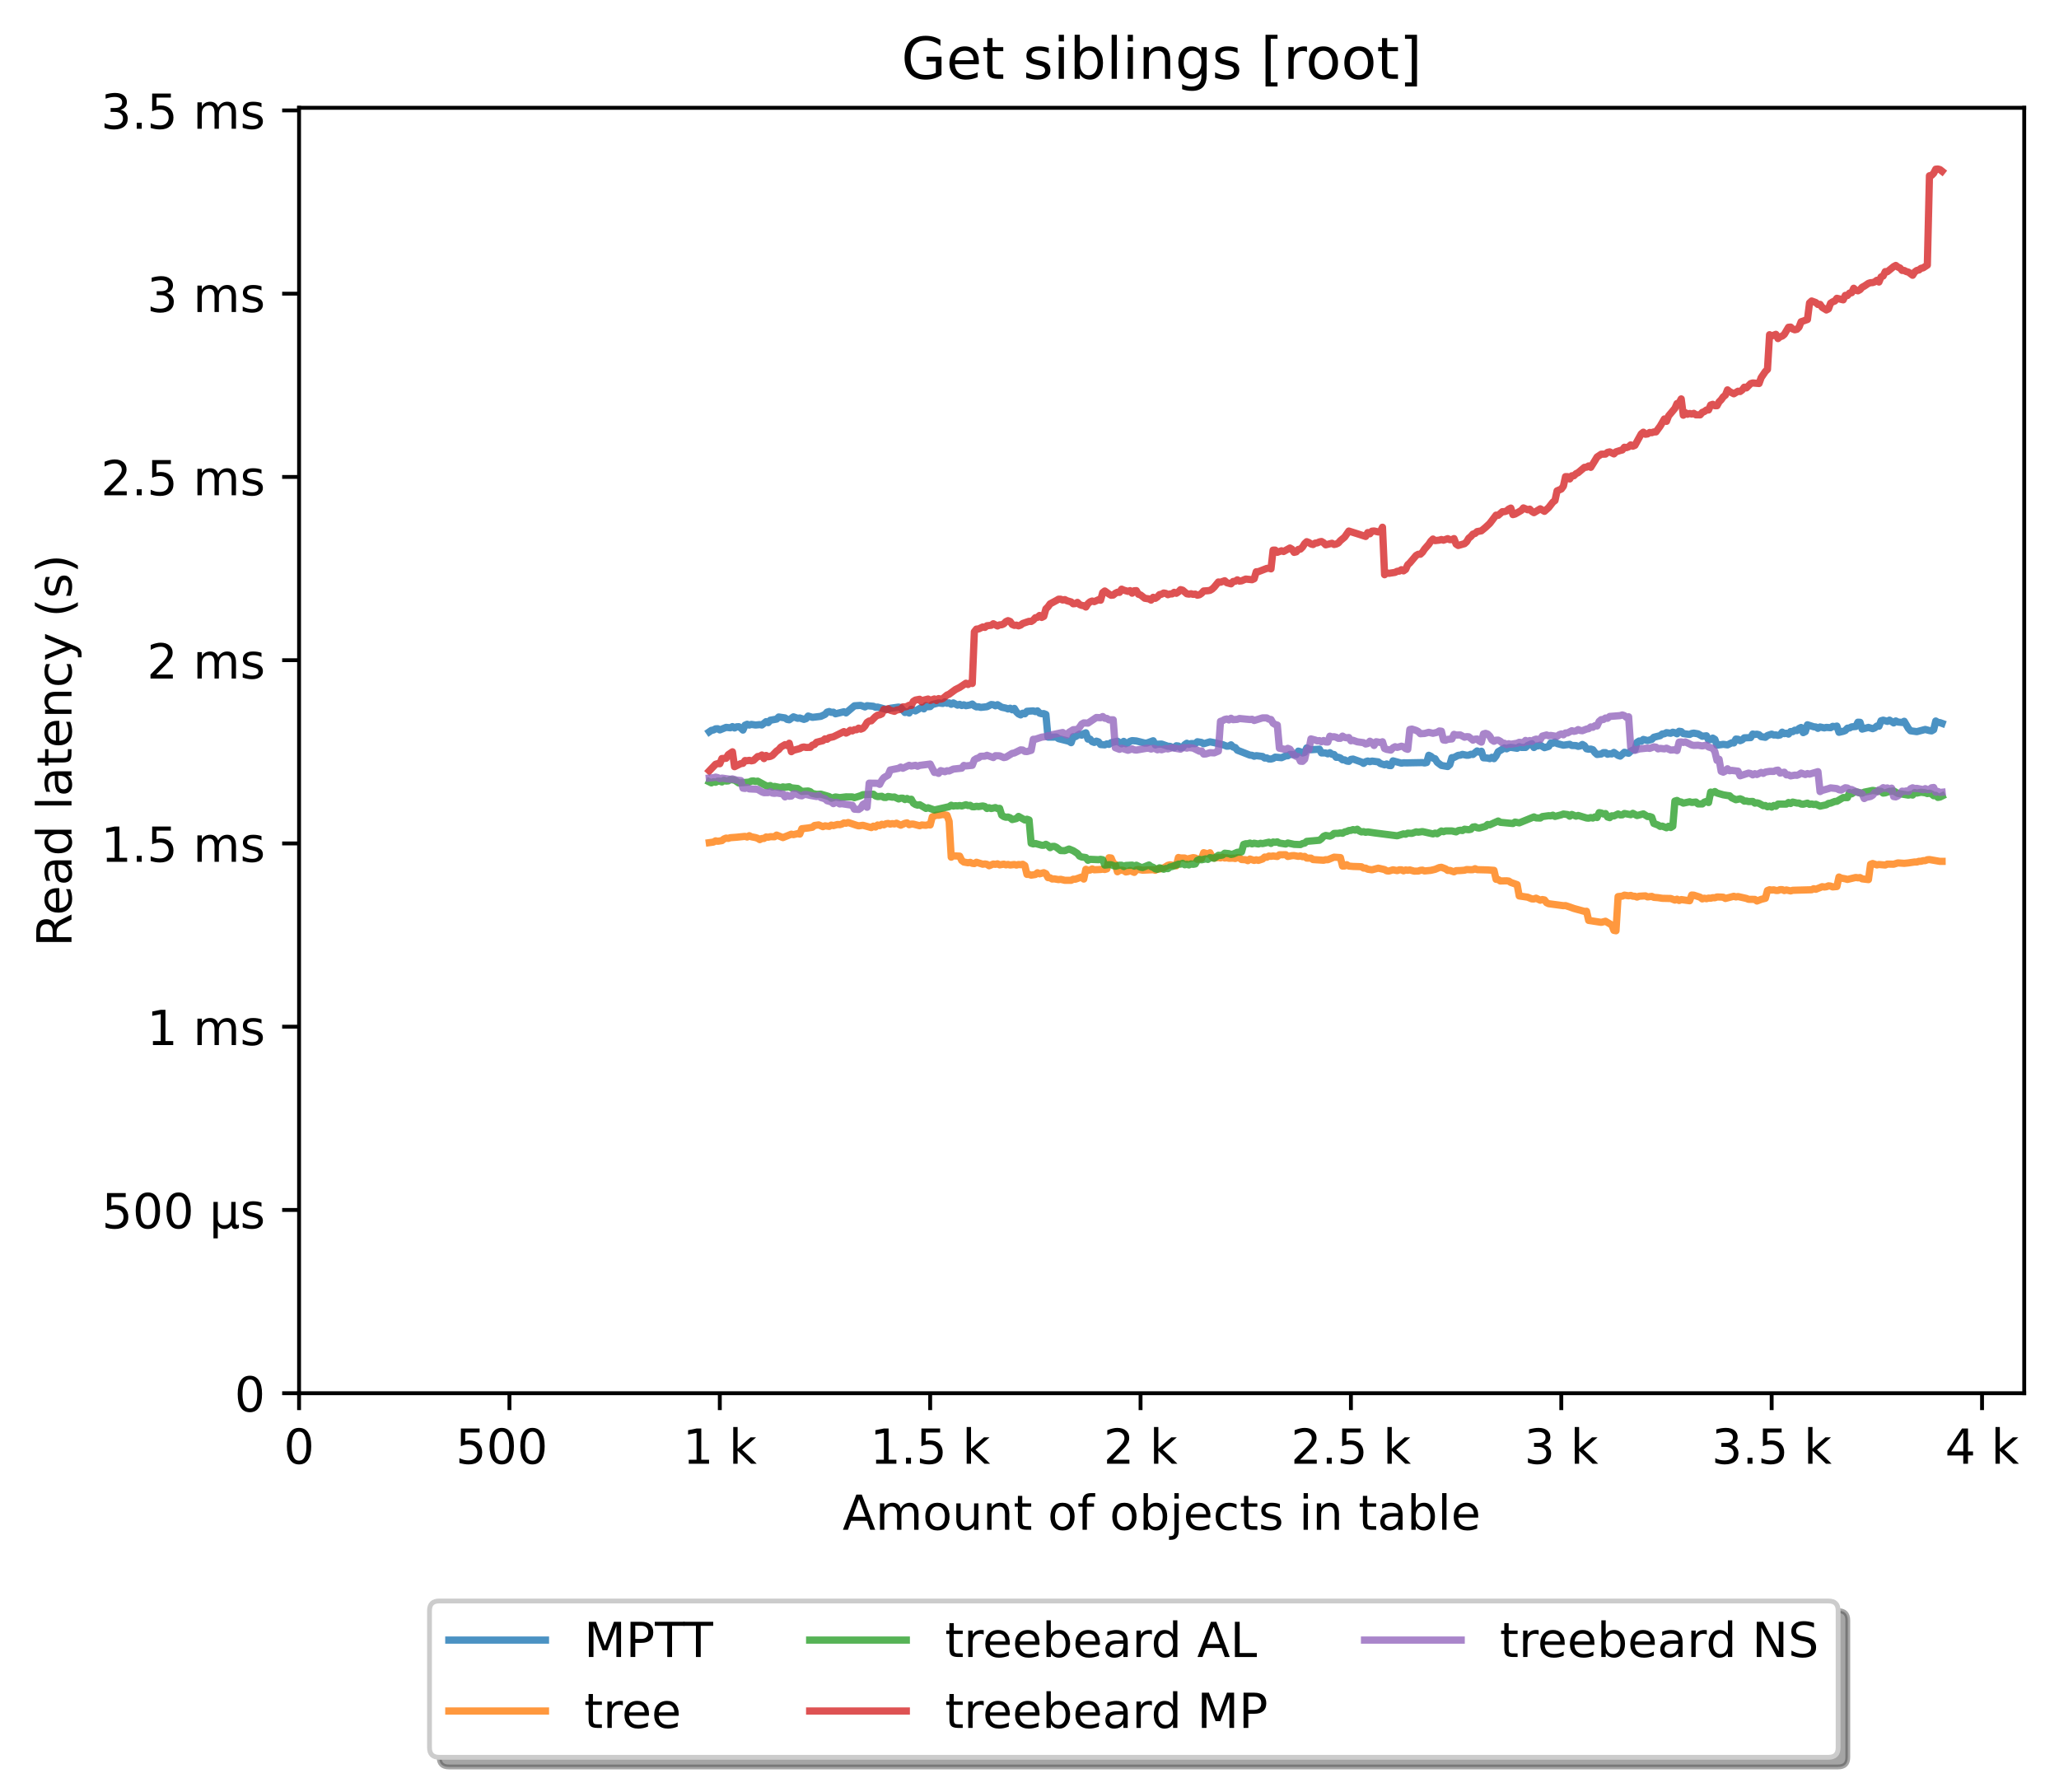 <?xml version="1.0" encoding="utf-8" standalone="no"?>
<!DOCTYPE svg PUBLIC "-//W3C//DTD SVG 1.1//EN"
  "http://www.w3.org/Graphics/SVG/1.1/DTD/svg11.dtd">
<!-- Created with matplotlib (https://matplotlib.org/) -->
<svg height="371.002pt" version="1.1" viewBox="0 0 426.229 371.002" width="426.229pt" xmlns="http://www.w3.org/2000/svg" xmlns:xlink="http://www.w3.org/1999/xlink">
 <defs>
  <style type="text/css">*{stroke-linecap:butt;stroke-linejoin:round;}</style>
 </defs>
 <g id="figure_1">
  <g id="patch_1">
   <path d="M 0 371.002 
L 426.229 371.002 
L 426.229 0 
L 0 0 
z
" style="fill:#ffffff;"/>
  </g>
  <g id="axes_1">
   <g id="patch_2">
    <path d="M 61.909 288.43 
L 419.029 288.43 
L 419.029 22.318 
L 61.909 22.318 
z
" style="fill:#ffffff;"/>
   </g>
   <g id="matplotlib.axis_1">
    <g id="xtick_1">
     <g id="line2d_1">
      <defs>
       <path d="M 0 0 
L 0 3.5 
" id="m8c4ef7b2f0" style="stroke:#000000;stroke-width:0.8;"/>
      </defs>
      <g>
       <use style="stroke:#000000;stroke-width:0.8;" x="61.909" xlink:href="#m8c4ef7b2f0" y="288.43"/>
      </g>
     </g>
     <g id="text_1">
      <!-- 0 -->
      <g transform="translate(58.728 303.029)scale(0.1 -0.1)">
       <defs>
        <path d="M 31.781 66.406 
Q 24.172 66.406 20.328 58.906 
Q 16.5 51.422 16.5 36.375 
Q 16.5 21.391 20.328 13.891 
Q 24.172 6.391 31.781 6.391 
Q 39.453 6.391 43.281 13.891 
Q 47.125 21.391 47.125 36.375 
Q 47.125 51.422 43.281 58.906 
Q 39.453 66.406 31.781 66.406 
z
M 31.781 74.219 
Q 44.047 74.219 50.516 64.516 
Q 56.984 54.828 56.984 36.375 
Q 56.984 17.969 50.516 8.266 
Q 44.047 -1.422 31.781 -1.422 
Q 19.531 -1.422 13.062 8.266 
Q 6.594 17.969 6.594 36.375 
Q 6.594 54.828 13.062 64.516 
Q 19.531 74.219 31.781 74.219 
z
" id="DejaVuSans-48"/>
       </defs>
       <use xlink:href="#DejaVuSans-48"/>
      </g>
     </g>
    </g>
    <g id="xtick_2">
     <g id="line2d_2">
      <g>
       <use style="stroke:#000000;stroke-width:0.8;" x="105.458" xlink:href="#m8c4ef7b2f0" y="288.43"/>
      </g>
     </g>
     <g id="text_2">
      <!-- 500  -->
      <g transform="translate(94.325 303.029)scale(0.1 -0.1)">
       <defs>
        <path d="M 10.797 72.906 
L 49.516 72.906 
L 49.516 64.594 
L 19.828 64.594 
L 19.828 46.734 
Q 21.969 47.469 24.109 47.828 
Q 26.266 48.188 28.422 48.188 
Q 40.625 48.188 47.75 41.5 
Q 54.891 34.812 54.891 23.391 
Q 54.891 11.625 47.562 5.094 
Q 40.234 -1.422 26.906 -1.422 
Q 22.312 -1.422 17.547 -0.641 
Q 12.797 0.141 7.719 1.703 
L 7.719 11.625 
Q 12.109 9.234 16.797 8.062 
Q 21.484 6.891 26.703 6.891 
Q 35.156 6.891 40.078 11.328 
Q 45.016 15.766 45.016 23.391 
Q 45.016 31 40.078 35.438 
Q 35.156 39.891 26.703 39.891 
Q 22.75 39.891 18.812 39.016 
Q 14.891 38.141 10.797 36.281 
z
" id="DejaVuSans-53"/>
        <path id="DejaVuSans-32"/>
       </defs>
       <use xlink:href="#DejaVuSans-53"/>
       <use x="63.623" xlink:href="#DejaVuSans-48"/>
       <use x="127.246" xlink:href="#DejaVuSans-48"/>
       <use x="190.869" xlink:href="#DejaVuSans-32"/>
      </g>
     </g>
    </g>
    <g id="xtick_3">
     <g id="line2d_3">
      <g>
       <use style="stroke:#000000;stroke-width:0.8;" x="149.007" xlink:href="#m8c4ef7b2f0" y="288.43"/>
      </g>
     </g>
     <g id="text_3">
      <!-- 1 k -->
      <g transform="translate(141.341 303.029)scale(0.1 -0.1)">
       <defs>
        <path d="M 12.406 8.297 
L 28.516 8.297 
L 28.516 63.922 
L 10.984 60.406 
L 10.984 69.391 
L 28.422 72.906 
L 38.281 72.906 
L 38.281 8.297 
L 54.391 8.297 
L 54.391 0 
L 12.406 0 
z
" id="DejaVuSans-49"/>
        <path d="M 9.078 75.984 
L 18.109 75.984 
L 18.109 31.109 
L 44.922 54.688 
L 56.391 54.688 
L 27.391 29.109 
L 57.625 0 
L 45.906 0 
L 18.109 26.703 
L 18.109 0 
L 9.078 0 
z
" id="DejaVuSans-107"/>
       </defs>
       <use xlink:href="#DejaVuSans-49"/>
       <use x="63.623" xlink:href="#DejaVuSans-32"/>
       <use x="95.41" xlink:href="#DejaVuSans-107"/>
      </g>
     </g>
    </g>
    <g id="xtick_4">
     <g id="line2d_4">
      <g>
       <use style="stroke:#000000;stroke-width:0.8;" x="192.555" xlink:href="#m8c4ef7b2f0" y="288.43"/>
      </g>
     </g>
     <g id="text_4">
      <!-- 1.5 k -->
      <g transform="translate(180.119 303.029)scale(0.1 -0.1)">
       <defs>
        <path d="M 10.688 12.406 
L 21 12.406 
L 21 0 
L 10.688 0 
z
" id="DejaVuSans-46"/>
       </defs>
       <use xlink:href="#DejaVuSans-49"/>
       <use x="63.623" xlink:href="#DejaVuSans-46"/>
       <use x="95.41" xlink:href="#DejaVuSans-53"/>
       <use x="159.033" xlink:href="#DejaVuSans-32"/>
       <use x="190.82" xlink:href="#DejaVuSans-107"/>
      </g>
     </g>
    </g>
    <g id="xtick_5">
     <g id="line2d_5">
      <g>
       <use style="stroke:#000000;stroke-width:0.8;" x="236.104" xlink:href="#m8c4ef7b2f0" y="288.43"/>
      </g>
     </g>
     <g id="text_5">
      <!-- 2 k -->
      <g transform="translate(228.438 303.029)scale(0.1 -0.1)">
       <defs>
        <path d="M 19.188 8.297 
L 53.609 8.297 
L 53.609 0 
L 7.328 0 
L 7.328 8.297 
Q 12.938 14.109 22.625 23.891 
Q 32.328 33.688 34.812 36.531 
Q 39.547 41.844 41.422 45.531 
Q 43.312 49.219 43.312 52.781 
Q 43.312 58.594 39.234 62.25 
Q 35.156 65.922 28.609 65.922 
Q 23.969 65.922 18.812 64.312 
Q 13.672 62.703 7.812 59.422 
L 7.812 69.391 
Q 13.766 71.781 18.938 73 
Q 24.125 74.219 28.422 74.219 
Q 39.75 74.219 46.484 68.547 
Q 53.219 62.891 53.219 53.422 
Q 53.219 48.922 51.531 44.891 
Q 49.859 40.875 45.406 35.406 
Q 44.188 33.984 37.641 27.219 
Q 31.109 20.453 19.188 8.297 
z
" id="DejaVuSans-50"/>
       </defs>
       <use xlink:href="#DejaVuSans-50"/>
       <use x="63.623" xlink:href="#DejaVuSans-32"/>
       <use x="95.41" xlink:href="#DejaVuSans-107"/>
      </g>
     </g>
    </g>
    <g id="xtick_6">
     <g id="line2d_6">
      <g>
       <use style="stroke:#000000;stroke-width:0.8;" x="279.652" xlink:href="#m8c4ef7b2f0" y="288.43"/>
      </g>
     </g>
     <g id="text_6">
      <!-- 2.5 k -->
      <g transform="translate(267.216 303.029)scale(0.1 -0.1)">
       <use xlink:href="#DejaVuSans-50"/>
       <use x="63.623" xlink:href="#DejaVuSans-46"/>
       <use x="95.41" xlink:href="#DejaVuSans-53"/>
       <use x="159.033" xlink:href="#DejaVuSans-32"/>
       <use x="190.82" xlink:href="#DejaVuSans-107"/>
      </g>
     </g>
    </g>
    <g id="xtick_7">
     <g id="line2d_7">
      <g>
       <use style="stroke:#000000;stroke-width:0.8;" x="323.201" xlink:href="#m8c4ef7b2f0" y="288.43"/>
      </g>
     </g>
     <g id="text_7">
      <!-- 3 k -->
      <g transform="translate(315.535 303.029)scale(0.1 -0.1)">
       <defs>
        <path d="M 40.578 39.312 
Q 47.656 37.797 51.625 33 
Q 55.609 28.219 55.609 21.188 
Q 55.609 10.406 48.188 4.484 
Q 40.766 -1.422 27.094 -1.422 
Q 22.516 -1.422 17.656 -0.516 
Q 12.797 0.391 7.625 2.203 
L 7.625 11.719 
Q 11.719 9.328 16.594 8.109 
Q 21.484 6.891 26.812 6.891 
Q 36.078 6.891 40.938 10.547 
Q 45.797 14.203 45.797 21.188 
Q 45.797 27.641 41.281 31.266 
Q 36.766 34.906 28.719 34.906 
L 20.219 34.906 
L 20.219 43.016 
L 29.109 43.016 
Q 36.375 43.016 40.234 45.922 
Q 44.094 48.828 44.094 54.297 
Q 44.094 59.906 40.109 62.906 
Q 36.141 65.922 28.719 65.922 
Q 24.656 65.922 20.016 65.031 
Q 15.375 64.156 9.812 62.312 
L 9.812 71.094 
Q 15.438 72.656 20.344 73.438 
Q 25.25 74.219 29.594 74.219 
Q 40.828 74.219 47.359 69.109 
Q 53.906 64.016 53.906 55.328 
Q 53.906 49.266 50.438 45.094 
Q 46.969 40.922 40.578 39.312 
z
" id="DejaVuSans-51"/>
       </defs>
       <use xlink:href="#DejaVuSans-51"/>
       <use x="63.623" xlink:href="#DejaVuSans-32"/>
       <use x="95.41" xlink:href="#DejaVuSans-107"/>
      </g>
     </g>
    </g>
    <g id="xtick_8">
     <g id="line2d_8">
      <g>
       <use style="stroke:#000000;stroke-width:0.8;" x="366.749" xlink:href="#m8c4ef7b2f0" y="288.43"/>
      </g>
     </g>
     <g id="text_8">
      <!-- 3.5 k -->
      <g transform="translate(354.313 303.029)scale(0.1 -0.1)">
       <use xlink:href="#DejaVuSans-51"/>
       <use x="63.623" xlink:href="#DejaVuSans-46"/>
       <use x="95.41" xlink:href="#DejaVuSans-53"/>
       <use x="159.033" xlink:href="#DejaVuSans-32"/>
       <use x="190.82" xlink:href="#DejaVuSans-107"/>
      </g>
     </g>
    </g>
    <g id="xtick_9">
     <g id="line2d_9">
      <g>
       <use style="stroke:#000000;stroke-width:0.8;" x="410.298" xlink:href="#m8c4ef7b2f0" y="288.43"/>
      </g>
     </g>
     <g id="text_9">
      <!-- 4 k -->
      <g transform="translate(402.632 303.029)scale(0.1 -0.1)">
       <defs>
        <path d="M 37.797 64.312 
L 12.891 25.391 
L 37.797 25.391 
z
M 35.203 72.906 
L 47.609 72.906 
L 47.609 25.391 
L 58.016 25.391 
L 58.016 17.188 
L 47.609 17.188 
L 47.609 0 
L 37.797 0 
L 37.797 17.188 
L 4.891 17.188 
L 4.891 26.703 
z
" id="DejaVuSans-52"/>
       </defs>
       <use xlink:href="#DejaVuSans-52"/>
       <use x="63.623" xlink:href="#DejaVuSans-32"/>
       <use x="95.41" xlink:href="#DejaVuSans-107"/>
      </g>
     </g>
    </g>
    <g id="text_10">
     <!-- Amount of objects in table -->
     <g transform="translate(174.411 316.707)scale(0.1 -0.1)">
      <defs>
       <path d="M 34.188 63.188 
L 20.797 26.906 
L 47.609 26.906 
z
M 28.609 72.906 
L 39.797 72.906 
L 67.578 0 
L 57.328 0 
L 50.688 18.703 
L 17.828 18.703 
L 11.188 0 
L 0.781 0 
z
" id="DejaVuSans-65"/>
       <path d="M 52 44.188 
Q 55.375 50.25 60.062 53.125 
Q 64.75 56 71.094 56 
Q 79.641 56 84.281 50.016 
Q 88.922 44.047 88.922 33.016 
L 88.922 0 
L 79.891 0 
L 79.891 32.719 
Q 79.891 40.578 77.094 44.375 
Q 74.312 48.188 68.609 48.188 
Q 61.625 48.188 57.562 43.547 
Q 53.516 38.922 53.516 30.906 
L 53.516 0 
L 44.484 0 
L 44.484 32.719 
Q 44.484 40.625 41.703 44.406 
Q 38.922 48.188 33.109 48.188 
Q 26.219 48.188 22.156 43.531 
Q 18.109 38.875 18.109 30.906 
L 18.109 0 
L 9.078 0 
L 9.078 54.688 
L 18.109 54.688 
L 18.109 46.188 
Q 21.188 51.219 25.484 53.609 
Q 29.781 56 35.688 56 
Q 41.656 56 45.828 52.969 
Q 50 49.953 52 44.188 
z
" id="DejaVuSans-109"/>
       <path d="M 30.609 48.391 
Q 23.391 48.391 19.188 42.75 
Q 14.984 37.109 14.984 27.297 
Q 14.984 17.484 19.156 11.844 
Q 23.344 6.203 30.609 6.203 
Q 37.797 6.203 41.984 11.859 
Q 46.188 17.531 46.188 27.297 
Q 46.188 37.016 41.984 42.703 
Q 37.797 48.391 30.609 48.391 
z
M 30.609 56 
Q 42.328 56 49.016 48.375 
Q 55.719 40.766 55.719 27.297 
Q 55.719 13.875 49.016 6.219 
Q 42.328 -1.422 30.609 -1.422 
Q 18.844 -1.422 12.172 6.219 
Q 5.516 13.875 5.516 27.297 
Q 5.516 40.766 12.172 48.375 
Q 18.844 56 30.609 56 
z
" id="DejaVuSans-111"/>
       <path d="M 8.5 21.578 
L 8.5 54.688 
L 17.484 54.688 
L 17.484 21.922 
Q 17.484 14.156 20.5 10.266 
Q 23.531 6.391 29.594 6.391 
Q 36.859 6.391 41.078 11.031 
Q 45.312 15.672 45.312 23.688 
L 45.312 54.688 
L 54.297 54.688 
L 54.297 0 
L 45.312 0 
L 45.312 8.406 
Q 42.047 3.422 37.719 1 
Q 33.406 -1.422 27.688 -1.422 
Q 18.266 -1.422 13.375 4.438 
Q 8.5 10.297 8.5 21.578 
z
M 31.109 56 
z
" id="DejaVuSans-117"/>
       <path d="M 54.891 33.016 
L 54.891 0 
L 45.906 0 
L 45.906 32.719 
Q 45.906 40.484 42.875 44.328 
Q 39.844 48.188 33.797 48.188 
Q 26.516 48.188 22.312 43.547 
Q 18.109 38.922 18.109 30.906 
L 18.109 0 
L 9.078 0 
L 9.078 54.688 
L 18.109 54.688 
L 18.109 46.188 
Q 21.344 51.125 25.703 53.562 
Q 30.078 56 35.797 56 
Q 45.219 56 50.047 50.172 
Q 54.891 44.344 54.891 33.016 
z
" id="DejaVuSans-110"/>
       <path d="M 18.312 70.219 
L 18.312 54.688 
L 36.812 54.688 
L 36.812 47.703 
L 18.312 47.703 
L 18.312 18.016 
Q 18.312 11.328 20.141 9.422 
Q 21.969 7.516 27.594 7.516 
L 36.812 7.516 
L 36.812 0 
L 27.594 0 
Q 17.188 0 13.234 3.875 
Q 9.281 7.766 9.281 18.016 
L 9.281 47.703 
L 2.688 47.703 
L 2.688 54.688 
L 9.281 54.688 
L 9.281 70.219 
z
" id="DejaVuSans-116"/>
       <path d="M 37.109 75.984 
L 37.109 68.5 
L 28.516 68.5 
Q 23.688 68.5 21.797 66.547 
Q 19.922 64.594 19.922 59.516 
L 19.922 54.688 
L 34.719 54.688 
L 34.719 47.703 
L 19.922 47.703 
L 19.922 0 
L 10.891 0 
L 10.891 47.703 
L 2.297 47.703 
L 2.297 54.688 
L 10.891 54.688 
L 10.891 58.5 
Q 10.891 67.625 15.141 71.797 
Q 19.391 75.984 28.609 75.984 
z
" id="DejaVuSans-102"/>
       <path d="M 48.688 27.297 
Q 48.688 37.203 44.609 42.844 
Q 40.531 48.484 33.406 48.484 
Q 26.266 48.484 22.188 42.844 
Q 18.109 37.203 18.109 27.297 
Q 18.109 17.391 22.188 11.75 
Q 26.266 6.109 33.406 6.109 
Q 40.531 6.109 44.609 11.75 
Q 48.688 17.391 48.688 27.297 
z
M 18.109 46.391 
Q 20.953 51.266 25.266 53.625 
Q 29.594 56 35.594 56 
Q 45.562 56 51.781 48.094 
Q 58.016 40.188 58.016 27.297 
Q 58.016 14.406 51.781 6.484 
Q 45.562 -1.422 35.594 -1.422 
Q 29.594 -1.422 25.266 0.953 
Q 20.953 3.328 18.109 8.203 
L 18.109 0 
L 9.078 0 
L 9.078 75.984 
L 18.109 75.984 
z
" id="DejaVuSans-98"/>
       <path d="M 9.422 54.688 
L 18.406 54.688 
L 18.406 -0.984 
Q 18.406 -11.422 14.422 -16.109 
Q 10.453 -20.797 1.609 -20.797 
L -1.812 -20.797 
L -1.812 -13.188 
L 0.594 -13.188 
Q 5.719 -13.188 7.562 -10.812 
Q 9.422 -8.453 9.422 -0.984 
z
M 9.422 75.984 
L 18.406 75.984 
L 18.406 64.594 
L 9.422 64.594 
z
" id="DejaVuSans-106"/>
       <path d="M 56.203 29.594 
L 56.203 25.203 
L 14.891 25.203 
Q 15.484 15.922 20.484 11.062 
Q 25.484 6.203 34.422 6.203 
Q 39.594 6.203 44.453 7.469 
Q 49.312 8.734 54.109 11.281 
L 54.109 2.781 
Q 49.266 0.734 44.188 -0.344 
Q 39.109 -1.422 33.891 -1.422 
Q 20.797 -1.422 13.156 6.188 
Q 5.516 13.812 5.516 26.812 
Q 5.516 40.234 12.766 48.109 
Q 20.016 56 32.328 56 
Q 43.359 56 49.781 48.891 
Q 56.203 41.797 56.203 29.594 
z
M 47.219 32.234 
Q 47.125 39.594 43.094 43.984 
Q 39.062 48.391 32.422 48.391 
Q 24.906 48.391 20.391 44.141 
Q 15.875 39.891 15.188 32.172 
z
" id="DejaVuSans-101"/>
       <path d="M 48.781 52.594 
L 48.781 44.188 
Q 44.969 46.297 41.141 47.344 
Q 37.312 48.391 33.406 48.391 
Q 24.656 48.391 19.812 42.844 
Q 14.984 37.312 14.984 27.297 
Q 14.984 17.281 19.812 11.734 
Q 24.656 6.203 33.406 6.203 
Q 37.312 6.203 41.141 7.25 
Q 44.969 8.297 48.781 10.406 
L 48.781 2.094 
Q 45.016 0.344 40.984 -0.531 
Q 36.969 -1.422 32.422 -1.422 
Q 20.062 -1.422 12.781 6.344 
Q 5.516 14.109 5.516 27.297 
Q 5.516 40.672 12.859 48.328 
Q 20.219 56 33.016 56 
Q 37.156 56 41.109 55.141 
Q 45.062 54.297 48.781 52.594 
z
" id="DejaVuSans-99"/>
       <path d="M 44.281 53.078 
L 44.281 44.578 
Q 40.484 46.531 36.375 47.5 
Q 32.281 48.484 27.875 48.484 
Q 21.188 48.484 17.844 46.438 
Q 14.5 44.391 14.5 40.281 
Q 14.5 37.156 16.891 35.375 
Q 19.281 33.594 26.516 31.984 
L 29.594 31.297 
Q 39.156 29.25 43.188 25.516 
Q 47.219 21.781 47.219 15.094 
Q 47.219 7.469 41.188 3.016 
Q 35.156 -1.422 24.609 -1.422 
Q 20.219 -1.422 15.453 -0.562 
Q 10.688 0.297 5.422 2 
L 5.422 11.281 
Q 10.406 8.688 15.234 7.391 
Q 20.062 6.109 24.812 6.109 
Q 31.156 6.109 34.562 8.281 
Q 37.984 10.453 37.984 14.406 
Q 37.984 18.062 35.516 20.016 
Q 33.062 21.969 24.703 23.781 
L 21.578 24.516 
Q 13.234 26.266 9.516 29.906 
Q 5.812 33.547 5.812 39.891 
Q 5.812 47.609 11.281 51.797 
Q 16.75 56 26.812 56 
Q 31.781 56 36.172 55.266 
Q 40.578 54.547 44.281 53.078 
z
" id="DejaVuSans-115"/>
       <path d="M 9.422 54.688 
L 18.406 54.688 
L 18.406 0 
L 9.422 0 
z
M 9.422 75.984 
L 18.406 75.984 
L 18.406 64.594 
L 9.422 64.594 
z
" id="DejaVuSans-105"/>
       <path d="M 34.281 27.484 
Q 23.391 27.484 19.188 25 
Q 14.984 22.516 14.984 16.5 
Q 14.984 11.719 18.141 8.906 
Q 21.297 6.109 26.703 6.109 
Q 34.188 6.109 38.703 11.406 
Q 43.219 16.703 43.219 25.484 
L 43.219 27.484 
z
M 52.203 31.203 
L 52.203 0 
L 43.219 0 
L 43.219 8.297 
Q 40.141 3.328 35.547 0.953 
Q 30.953 -1.422 24.312 -1.422 
Q 15.922 -1.422 10.953 3.297 
Q 6 8.016 6 15.922 
Q 6 25.141 12.172 29.828 
Q 18.359 34.516 30.609 34.516 
L 43.219 34.516 
L 43.219 35.406 
Q 43.219 41.609 39.141 45 
Q 35.062 48.391 27.688 48.391 
Q 23 48.391 18.547 47.266 
Q 14.109 46.141 10.016 43.891 
L 10.016 52.203 
Q 14.938 54.109 19.578 55.047 
Q 24.219 56 28.609 56 
Q 40.484 56 46.344 49.844 
Q 52.203 43.703 52.203 31.203 
z
" id="DejaVuSans-97"/>
       <path d="M 9.422 75.984 
L 18.406 75.984 
L 18.406 0 
L 9.422 0 
z
" id="DejaVuSans-108"/>
      </defs>
      <use xlink:href="#DejaVuSans-65"/>
      <use x="68.408" xlink:href="#DejaVuSans-109"/>
      <use x="165.82" xlink:href="#DejaVuSans-111"/>
      <use x="227.002" xlink:href="#DejaVuSans-117"/>
      <use x="290.381" xlink:href="#DejaVuSans-110"/>
      <use x="353.76" xlink:href="#DejaVuSans-116"/>
      <use x="392.969" xlink:href="#DejaVuSans-32"/>
      <use x="424.756" xlink:href="#DejaVuSans-111"/>
      <use x="485.938" xlink:href="#DejaVuSans-102"/>
      <use x="521.143" xlink:href="#DejaVuSans-32"/>
      <use x="552.93" xlink:href="#DejaVuSans-111"/>
      <use x="614.111" xlink:href="#DejaVuSans-98"/>
      <use x="677.588" xlink:href="#DejaVuSans-106"/>
      <use x="705.371" xlink:href="#DejaVuSans-101"/>
      <use x="766.895" xlink:href="#DejaVuSans-99"/>
      <use x="821.875" xlink:href="#DejaVuSans-116"/>
      <use x="861.084" xlink:href="#DejaVuSans-115"/>
      <use x="913.184" xlink:href="#DejaVuSans-32"/>
      <use x="944.971" xlink:href="#DejaVuSans-105"/>
      <use x="972.754" xlink:href="#DejaVuSans-110"/>
      <use x="1036.133" xlink:href="#DejaVuSans-32"/>
      <use x="1067.92" xlink:href="#DejaVuSans-116"/>
      <use x="1107.129" xlink:href="#DejaVuSans-97"/>
      <use x="1168.408" xlink:href="#DejaVuSans-98"/>
      <use x="1231.885" xlink:href="#DejaVuSans-108"/>
      <use x="1259.668" xlink:href="#DejaVuSans-101"/>
     </g>
    </g>
   </g>
   <g id="matplotlib.axis_2">
    <g id="ytick_1">
     <g id="line2d_10">
      <defs>
       <path d="M 0 0 
L -3.5 0 
" id="m04d0089069" style="stroke:#000000;stroke-width:0.8;"/>
      </defs>
      <g>
       <use style="stroke:#000000;stroke-width:0.8;" x="61.909" xlink:href="#m04d0089069" y="288.43"/>
      </g>
     </g>
     <g id="text_11">
      <!-- 0 -->
      <g transform="translate(48.547 292.229)scale(0.1 -0.1)">
       <use xlink:href="#DejaVuSans-48"/>
      </g>
     </g>
    </g>
    <g id="ytick_2">
     <g id="line2d_11">
      <g>
       <use style="stroke:#000000;stroke-width:0.8;" x="61.909" xlink:href="#m04d0089069" y="250.491"/>
      </g>
     </g>
     <g id="text_12">
      <!-- 500 µs -->
      <g transform="translate(21.072 254.291)scale(0.1 -0.1)">
       <defs>
        <path d="M 8.5 -20.797 
L 8.5 54.688 
L 17.484 54.688 
L 17.484 20.703 
Q 17.484 13.625 20.844 10 
Q 24.219 6.391 30.812 6.391 
Q 38.031 6.391 41.672 10.484 
Q 45.312 14.594 45.312 22.797 
L 45.312 54.688 
L 54.297 54.688 
L 54.297 12.594 
Q 54.297 9.672 55.141 8.281 
Q 56 6.891 57.812 6.891 
Q 58.25 6.891 59.031 7.156 
Q 59.812 7.422 61.188 8.016 
L 61.188 0.781 
Q 59.188 -0.344 57.391 -0.875 
Q 55.609 -1.422 53.906 -1.422 
Q 50.531 -1.422 48.531 0.484 
Q 46.531 2.391 45.797 6.297 
Q 43.359 2.438 39.812 0.5 
Q 36.281 -1.422 31.5 -1.422 
Q 26.516 -1.422 23.016 0.484 
Q 19.531 2.391 17.484 6.203 
L 17.484 -20.797 
z
" id="DejaVuSans-181"/>
       </defs>
       <use xlink:href="#DejaVuSans-53"/>
       <use x="63.623" xlink:href="#DejaVuSans-48"/>
       <use x="127.246" xlink:href="#DejaVuSans-48"/>
       <use x="190.869" xlink:href="#DejaVuSans-32"/>
       <use x="222.656" xlink:href="#DejaVuSans-181"/>
       <use x="286.279" xlink:href="#DejaVuSans-115"/>
      </g>
     </g>
    </g>
    <g id="ytick_3">
     <g id="line2d_12">
      <g>
       <use style="stroke:#000000;stroke-width:0.8;" x="61.909" xlink:href="#m04d0089069" y="212.553"/>
      </g>
     </g>
     <g id="text_13">
      <!-- 1 ms -->
      <g transform="translate(30.419 216.352)scale(0.1 -0.1)">
       <use xlink:href="#DejaVuSans-49"/>
       <use x="63.623" xlink:href="#DejaVuSans-32"/>
       <use x="95.41" xlink:href="#DejaVuSans-109"/>
       <use x="192.822" xlink:href="#DejaVuSans-115"/>
      </g>
     </g>
    </g>
    <g id="ytick_4">
     <g id="line2d_13">
      <g>
       <use style="stroke:#000000;stroke-width:0.8;" x="61.909" xlink:href="#m04d0089069" y="174.614"/>
      </g>
     </g>
     <g id="text_14">
      <!-- 1.5 ms -->
      <g transform="translate(20.878 178.413)scale(0.1 -0.1)">
       <use xlink:href="#DejaVuSans-49"/>
       <use x="63.623" xlink:href="#DejaVuSans-46"/>
       <use x="95.41" xlink:href="#DejaVuSans-53"/>
       <use x="159.033" xlink:href="#DejaVuSans-32"/>
       <use x="190.82" xlink:href="#DejaVuSans-109"/>
       <use x="288.232" xlink:href="#DejaVuSans-115"/>
      </g>
     </g>
    </g>
    <g id="ytick_5">
     <g id="line2d_14">
      <g>
       <use style="stroke:#000000;stroke-width:0.8;" x="61.909" xlink:href="#m04d0089069" y="136.675"/>
      </g>
     </g>
     <g id="text_15">
      <!-- 2 ms -->
      <g transform="translate(30.419 140.474)scale(0.1 -0.1)">
       <use xlink:href="#DejaVuSans-50"/>
       <use x="63.623" xlink:href="#DejaVuSans-32"/>
       <use x="95.41" xlink:href="#DejaVuSans-109"/>
       <use x="192.822" xlink:href="#DejaVuSans-115"/>
      </g>
     </g>
    </g>
    <g id="ytick_6">
     <g id="line2d_15">
      <g>
       <use style="stroke:#000000;stroke-width:0.8;" x="61.909" xlink:href="#m04d0089069" y="98.736"/>
      </g>
     </g>
     <g id="text_16">
      <!-- 2.5 ms -->
      <g transform="translate(20.878 102.535)scale(0.1 -0.1)">
       <use xlink:href="#DejaVuSans-50"/>
       <use x="63.623" xlink:href="#DejaVuSans-46"/>
       <use x="95.41" xlink:href="#DejaVuSans-53"/>
       <use x="159.033" xlink:href="#DejaVuSans-32"/>
       <use x="190.82" xlink:href="#DejaVuSans-109"/>
       <use x="288.232" xlink:href="#DejaVuSans-115"/>
      </g>
     </g>
    </g>
    <g id="ytick_7">
     <g id="line2d_16">
      <g>
       <use style="stroke:#000000;stroke-width:0.8;" x="61.909" xlink:href="#m04d0089069" y="60.797"/>
      </g>
     </g>
     <g id="text_17">
      <!-- 3 ms -->
      <g transform="translate(30.419 64.597)scale(0.1 -0.1)">
       <use xlink:href="#DejaVuSans-51"/>
       <use x="63.623" xlink:href="#DejaVuSans-32"/>
       <use x="95.41" xlink:href="#DejaVuSans-109"/>
       <use x="192.822" xlink:href="#DejaVuSans-115"/>
      </g>
     </g>
    </g>
    <g id="ytick_8">
     <g id="line2d_17">
      <g>
       <use style="stroke:#000000;stroke-width:0.8;" x="61.909" xlink:href="#m04d0089069" y="22.859"/>
      </g>
     </g>
     <g id="text_18">
      <!-- 3.5 ms -->
      <g transform="translate(20.878 26.658)scale(0.1 -0.1)">
       <use xlink:href="#DejaVuSans-51"/>
       <use x="63.623" xlink:href="#DejaVuSans-46"/>
       <use x="95.41" xlink:href="#DejaVuSans-53"/>
       <use x="159.033" xlink:href="#DejaVuSans-32"/>
       <use x="190.82" xlink:href="#DejaVuSans-109"/>
       <use x="288.232" xlink:href="#DejaVuSans-115"/>
      </g>
     </g>
    </g>
    <g id="text_19">
     <!-- Read latency (s) -->
     <g transform="translate(14.798 195.99)rotate(-90)scale(0.1 -0.1)">
      <defs>
       <path d="M 44.391 34.188 
Q 47.562 33.109 50.562 29.594 
Q 53.562 26.078 56.594 19.922 
L 66.609 0 
L 56 0 
L 46.688 18.703 
Q 43.062 26.031 39.672 28.422 
Q 36.281 30.812 30.422 30.812 
L 19.672 30.812 
L 19.672 0 
L 9.812 0 
L 9.812 72.906 
L 32.078 72.906 
Q 44.578 72.906 50.734 67.672 
Q 56.891 62.453 56.891 51.906 
Q 56.891 45.016 53.688 40.469 
Q 50.484 35.938 44.391 34.188 
z
M 19.672 64.797 
L 19.672 38.922 
L 32.078 38.922 
Q 39.203 38.922 42.844 42.219 
Q 46.484 45.516 46.484 51.906 
Q 46.484 58.297 42.844 61.547 
Q 39.203 64.797 32.078 64.797 
z
" id="DejaVuSans-82"/>
       <path d="M 45.406 46.391 
L 45.406 75.984 
L 54.391 75.984 
L 54.391 0 
L 45.406 0 
L 45.406 8.203 
Q 42.578 3.328 38.25 0.953 
Q 33.938 -1.422 27.875 -1.422 
Q 17.969 -1.422 11.734 6.484 
Q 5.516 14.406 5.516 27.297 
Q 5.516 40.188 11.734 48.094 
Q 17.969 56 27.875 56 
Q 33.938 56 38.25 53.625 
Q 42.578 51.266 45.406 46.391 
z
M 14.797 27.297 
Q 14.797 17.391 18.875 11.75 
Q 22.953 6.109 30.078 6.109 
Q 37.203 6.109 41.297 11.75 
Q 45.406 17.391 45.406 27.297 
Q 45.406 37.203 41.297 42.844 
Q 37.203 48.484 30.078 48.484 
Q 22.953 48.484 18.875 42.844 
Q 14.797 37.203 14.797 27.297 
z
" id="DejaVuSans-100"/>
       <path d="M 32.172 -5.078 
Q 28.375 -14.844 24.75 -17.812 
Q 21.141 -20.797 15.094 -20.797 
L 7.906 -20.797 
L 7.906 -13.281 
L 13.188 -13.281 
Q 16.891 -13.281 18.938 -11.516 
Q 21 -9.766 23.484 -3.219 
L 25.094 0.875 
L 2.984 54.688 
L 12.5 54.688 
L 29.594 11.922 
L 46.688 54.688 
L 56.203 54.688 
z
" id="DejaVuSans-121"/>
       <path d="M 31 75.875 
Q 24.469 64.656 21.281 53.656 
Q 18.109 42.672 18.109 31.391 
Q 18.109 20.125 21.312 9.062 
Q 24.516 -2 31 -13.188 
L 23.188 -13.188 
Q 15.875 -1.703 12.234 9.375 
Q 8.594 20.453 8.594 31.391 
Q 8.594 42.281 12.203 53.312 
Q 15.828 64.359 23.188 75.875 
z
" id="DejaVuSans-40"/>
       <path d="M 8.016 75.875 
L 15.828 75.875 
Q 23.141 64.359 26.781 53.312 
Q 30.422 42.281 30.422 31.391 
Q 30.422 20.453 26.781 9.375 
Q 23.141 -1.703 15.828 -13.188 
L 8.016 -13.188 
Q 14.5 -2 17.703 9.062 
Q 20.906 20.125 20.906 31.391 
Q 20.906 42.672 17.703 53.656 
Q 14.5 64.656 8.016 75.875 
z
" id="DejaVuSans-41"/>
      </defs>
      <use xlink:href="#DejaVuSans-82"/>
      <use x="64.982" xlink:href="#DejaVuSans-101"/>
      <use x="126.506" xlink:href="#DejaVuSans-97"/>
      <use x="187.785" xlink:href="#DejaVuSans-100"/>
      <use x="251.262" xlink:href="#DejaVuSans-32"/>
      <use x="283.049" xlink:href="#DejaVuSans-108"/>
      <use x="310.832" xlink:href="#DejaVuSans-97"/>
      <use x="372.111" xlink:href="#DejaVuSans-116"/>
      <use x="411.32" xlink:href="#DejaVuSans-101"/>
      <use x="472.844" xlink:href="#DejaVuSans-110"/>
      <use x="536.223" xlink:href="#DejaVuSans-99"/>
      <use x="591.203" xlink:href="#DejaVuSans-121"/>
      <use x="650.383" xlink:href="#DejaVuSans-32"/>
      <use x="682.17" xlink:href="#DejaVuSans-40"/>
      <use x="721.184" xlink:href="#DejaVuSans-115"/>
      <use x="773.283" xlink:href="#DejaVuSans-41"/>
     </g>
    </g>
   </g>
   <g id="line2d_18">
    <path clip-path="url(#p3736db4746)" d="M 146.829 151.505 
L 147.265 151.203 
L 147.7 151.126 
L 148.136 150.888 
L 148.571 150.869 
L 149.007 151.111 
L 150.313 150.583 
L 151.184 150.674 
L 151.619 150.427 
L 152.055 150.712 
L 152.49 150.471 
L 152.926 150.441 
L 153.361 150.718 
L 153.797 151.144 
L 154.232 150.128 
L 154.668 149.938 
L 155.103 150.106 
L 155.539 149.97 
L 156.41 150.098 
L 157.281 150.012 
L 157.716 150.092 
L 158.587 149.397 
L 159.023 149.605 
L 159.458 149.105 
L 160.765 148.874 
L 161.2 148.433 
L 162.507 148.629 
L 162.942 148.938 
L 163.378 149.018 
L 164.249 148.4 
L 165.119 148.709 
L 165.555 148.645 
L 166.426 148.93 
L 166.861 148.783 
L 167.297 148.24 
L 168.168 148.508 
L 169.91 148.305 
L 170.781 147.907 
L 171.216 147.429 
L 171.652 147.306 
L 172.087 147.474 
L 172.523 147.443 
L 172.958 147.775 
L 174.7 147.351 
L 175.136 147.588 
L 176.878 146.118 
L 178.184 146.033 
L 179.055 146.353 
L 179.49 146.096 
L 180.797 146.218 
L 181.232 146.414 
L 181.668 146.382 
L 183.41 146.845 
L 183.845 146.829 
L 184.281 146.632 
L 186.023 146.384 
L 186.458 146.495 
L 187.329 147.508 
L 187.765 147.364 
L 188.2 147.614 
L 188.636 146.837 
L 189.507 147.18 
L 190.378 146.673 
L 190.813 146.492 
L 191.249 146.753 
L 191.684 146.086 
L 192.12 146.31 
L 192.555 146.283 
L 192.991 145.857 
L 194.297 145.517 
L 195.168 145.632 
L 195.603 145.293 
L 196.039 145.595 
L 196.474 145.513 
L 196.91 145.807 
L 197.345 145.517 
L 198.216 145.986 
L 198.652 145.815 
L 199.087 146.06 
L 199.523 145.912 
L 199.958 146.099 
L 200.829 145.946 
L 201.265 145.757 
L 201.7 146.134 
L 202.136 146.347 
L 202.571 146.314 
L 203.007 146.449 
L 204.313 146.308 
L 205.184 145.86 
L 205.62 145.902 
L 206.055 146.122 
L 206.491 145.891 
L 207.362 146.421 
L 208.233 146.599 
L 208.668 146.773 
L 209.104 146.616 
L 209.539 146.945 
L 209.974 146.659 
L 210.41 147.381 
L 210.845 147.8 
L 211.281 148.005 
L 211.716 147.653 
L 212.152 147.777 
L 212.587 147.257 
L 213.894 147.169 
L 214.329 147.321 
L 214.765 147.165 
L 215.2 147.636 
L 215.636 147.762 
L 216.071 147.735 
L 216.507 147.911 
L 216.942 152.601 
L 218.684 152.594 
L 219.12 152.919 
L 221.297 153.464 
L 221.733 153.752 
L 222.168 152.501 
L 222.604 152.512 
L 223.475 151.986 
L 223.91 152.201 
L 224.346 151.886 
L 224.781 151.709 
L 225.216 153.017 
L 225.652 153.01 
L 226.087 153.532 
L 226.523 153.7 
L 226.958 153.441 
L 227.394 153.583 
L 227.829 154.139 
L 228.7 154.204 
L 229.136 154.004 
L 229.571 154.103 
L 230.007 153.755 
L 231.313 153.456 
L 232.184 153.992 
L 232.62 153.488 
L 233.055 153.969 
L 233.491 153.814 
L 233.926 153.472 
L 234.362 153.325 
L 235.233 153.396 
L 236.539 153.724 
L 236.975 153.834 
L 237.41 153.828 
L 238.717 153.356 
L 239.152 154.216 
L 239.588 154.074 
L 240.458 154.038 
L 241.765 154.496 
L 242.2 154.512 
L 242.636 154.707 
L 243.071 154.779 
L 243.507 154.397 
L 243.942 154.446 
L 244.378 154.793 
L 244.813 154.734 
L 245.249 154.166 
L 245.684 153.874 
L 246.12 154.105 
L 246.555 153.939 
L 247.426 153.953 
L 247.862 153.562 
L 248.733 153.704 
L 249.168 153.974 
L 250.475 153.58 
L 251.346 153.749 
L 253.088 154.156 
L 253.959 154.485 
L 254.394 154.454 
L 254.83 154.198 
L 255.265 154.657 
L 255.7 154.758 
L 256.136 155.308 
L 258.749 156.333 
L 259.184 156.365 
L 259.62 156.562 
L 260.055 156.44 
L 261.362 156.609 
L 261.797 156.939 
L 262.233 156.91 
L 262.668 157.124 
L 263.104 157.136 
L 263.539 157.024 
L 263.975 156.744 
L 265.281 156.862 
L 266.152 156.481 
L 266.588 156.462 
L 267.023 156.176 
L 268.33 156.231 
L 268.765 155.502 
L 269.201 155.637 
L 269.636 155.889 
L 270.072 155.769 
L 270.507 154.835 
L 270.942 155.094 
L 271.378 155.214 
L 273.12 155.094 
L 273.555 155.874 
L 274.426 155.882 
L 274.862 156.064 
L 275.297 155.826 
L 275.733 156.156 
L 276.168 156.21 
L 276.604 156.786 
L 277.039 156.771 
L 277.475 156.927 
L 277.91 157.3 
L 278.346 157.314 
L 278.781 157.554 
L 279.217 157.622 
L 279.652 157.213 
L 280.088 157.147 
L 281.83 157.764 
L 282.265 158.041 
L 282.701 157.682 
L 283.136 157.554 
L 283.572 157.69 
L 284.007 157.562 
L 285.314 157.725 
L 285.749 158.076 
L 286.62 158.341 
L 287.055 158.151 
L 287.491 158.471 
L 287.926 158.508 
L 288.362 157.518 
L 290.104 157.994 
L 290.539 157.924 
L 291.41 157.93 
L 294.459 157.871 
L 294.894 157.956 
L 295.33 157.861 
L 295.765 156.365 
L 296.201 156.571 
L 296.636 156.954 
L 297.072 157.076 
L 297.507 157.805 
L 298.378 158.464 
L 299.685 158.692 
L 300.12 158.308 
L 300.556 156.855 
L 300.991 156.822 
L 301.862 156.369 
L 302.297 156.342 
L 302.733 156.172 
L 303.604 156.359 
L 304.039 156.344 
L 304.475 156.155 
L 304.91 156.198 
L 305.781 155.468 
L 306.217 155.71 
L 306.652 155.527 
L 307.088 156.885 
L 307.959 156.939 
L 308.394 157.063 
L 308.83 156.779 
L 309.265 157.063 
L 309.701 156.505 
L 310.136 155.623 
L 311.443 154.837 
L 311.878 155.027 
L 312.314 154.793 
L 312.749 154.721 
L 314.056 154.921 
L 314.491 154.586 
L 314.927 154.742 
L 315.798 154.744 
L 316.233 154.336 
L 317.104 153.961 
L 317.539 154.754 
L 317.975 154.438 
L 318.41 154.407 
L 318.846 154.261 
L 319.717 154.789 
L 320.588 154.525 
L 321.023 153.813 
L 321.459 153.872 
L 321.894 153.6 
L 322.33 153.938 
L 323.636 154.276 
L 324.943 154.091 
L 325.378 154.332 
L 326.249 154.353 
L 326.685 154.516 
L 327.12 154.433 
L 327.556 154.119 
L 327.991 154.37 
L 328.427 155.022 
L 328.862 155.106 
L 329.298 155.072 
L 329.733 155.209 
L 330.169 155.809 
L 330.604 156.197 
L 331.475 156.098 
L 331.91 155.817 
L 332.346 155.814 
L 332.781 156.146 
L 333.217 156.042 
L 333.652 156.08 
L 334.088 155.77 
L 334.959 156.393 
L 335.394 156.536 
L 336.265 155.743 
L 337.136 155.946 
L 337.572 155.518 
L 338.007 155.28 
L 338.443 155.215 
L 338.878 153.674 
L 339.314 153.407 
L 339.749 153.465 
L 340.185 153.084 
L 341.056 153.316 
L 341.927 153.073 
L 342.362 152.628 
L 343.669 152.298 
L 344.104 151.95 
L 344.54 151.916 
L 344.975 151.68 
L 345.846 151.806 
L 346.281 151.59 
L 346.717 151.688 
L 347.152 151.913 
L 347.588 151.391 
L 348.023 151.458 
L 348.459 151.874 
L 349.765 152.052 
L 350.201 151.841 
L 350.636 151.778 
L 351.507 151.926 
L 352.378 152.419 
L 353.249 152.328 
L 353.685 153.184 
L 354.12 153.109 
L 354.556 152.805 
L 354.991 153.067 
L 355.427 154.27 
L 356.298 154.156 
L 356.733 154.09 
L 357.604 154.212 
L 358.475 153.779 
L 358.911 153.809 
L 359.346 153.007 
L 359.782 153.044 
L 360.217 153.342 
L 360.653 153.158 
L 361.088 152.747 
L 362.394 152.708 
L 362.83 151.968 
L 363.265 152.051 
L 363.701 151.998 
L 364.136 152.109 
L 364.572 152.506 
L 365.443 152.64 
L 365.878 152.271 
L 366.749 151.981 
L 367.185 152.166 
L 367.62 152.147 
L 368.056 152.243 
L 368.491 152.15 
L 368.927 151.578 
L 369.362 151.879 
L 369.798 151.799 
L 370.233 151.976 
L 370.669 151.447 
L 371.104 151.473 
L 371.54 151.168 
L 371.975 151.254 
L 372.411 150.814 
L 372.846 150.606 
L 373.282 151.676 
L 373.717 151.462 
L 374.153 150.049 
L 375.459 150.463 
L 375.895 150.504 
L 376.33 150.788 
L 376.765 150.501 
L 377.636 150.694 
L 378.072 150.588 
L 378.943 150.654 
L 379.378 150.372 
L 379.814 150.429 
L 380.249 150.318 
L 380.685 151.604 
L 381.556 151.401 
L 381.991 151.236 
L 382.427 150.755 
L 382.862 150.717 
L 383.298 150.478 
L 384.169 150.403 
L 384.604 149.517 
L 385.04 149.536 
L 385.475 150.943 
L 386.782 150.59 
L 387.653 150.858 
L 388.088 150.691 
L 388.524 150.315 
L 388.959 150.346 
L 389.395 149.217 
L 389.83 149.093 
L 390.701 149.341 
L 391.137 149.085 
L 392.007 149.663 
L 392.443 149.258 
L 392.878 149.48 
L 393.749 149.568 
L 394.185 149.326 
L 395.056 150.814 
L 395.491 151.289 
L 396.798 151.471 
L 398.54 151.017 
L 399.411 151.246 
L 399.846 151.315 
L 400.282 151.062 
L 400.717 149.268 
L 401.153 149.558 
L 401.588 149.6 
L 402.024 149.758 
L 402.024 149.758 
" style="fill:none;stroke:#1f77b4;stroke-linecap:square;stroke-opacity:0.8;stroke-width:1.5;"/>
   </g>
   <g id="line2d_19">
    <path clip-path="url(#p3736db4746)" d="M 146.829 174.45 
L 147.7 174.328 
L 148.136 174.075 
L 148.571 174.165 
L 149.442 174.029 
L 149.877 173.68 
L 150.313 173.507 
L 150.748 173.57 
L 151.184 173.424 
L 152.49 173.328 
L 154.232 173.15 
L 154.668 173.289 
L 155.103 173.014 
L 155.539 173.238 
L 156.41 173.404 
L 156.845 173.549 
L 157.281 173.821 
L 157.716 173.589 
L 158.152 173.58 
L 158.587 173.274 
L 159.023 173.332 
L 159.458 173.217 
L 160.329 173.232 
L 160.765 172.883 
L 162.071 173.402 
L 163.813 172.698 
L 164.249 172.794 
L 165.119 172.582 
L 165.555 172.681 
L 165.99 171.563 
L 167.297 171.413 
L 168.168 171.264 
L 168.603 170.898 
L 169.474 170.774 
L 170.345 171.139 
L 170.781 170.966 
L 171.652 171.083 
L 172.087 170.812 
L 172.523 170.923 
L 173.394 170.684 
L 173.829 170.732 
L 174.265 170.613 
L 174.7 170.372 
L 175.136 170.432 
L 175.571 170.278 
L 177.313 170.853 
L 177.749 170.976 
L 178.62 170.852 
L 180.361 171.334 
L 180.797 171.032 
L 181.232 171.214 
L 181.668 170.797 
L 182.103 170.931 
L 182.539 170.646 
L 182.974 170.764 
L 183.41 170.538 
L 183.845 170.471 
L 184.281 170.61 
L 184.716 170.506 
L 185.152 170.575 
L 185.587 170.42 
L 186.458 170.835 
L 187.329 170.449 
L 187.765 170.353 
L 188.2 170.736 
L 188.636 170.605 
L 189.071 170.611 
L 190.378 170.955 
L 190.813 170.788 
L 191.684 170.858 
L 192.12 170.729 
L 192.555 170.787 
L 192.991 169.107 
L 193.862 168.758 
L 194.297 168.786 
L 195.168 168.611 
L 196.039 168.79 
L 196.474 170.033 
L 196.91 177.455 
L 197.345 177.179 
L 198.652 177.241 
L 199.087 178.141 
L 199.523 178.466 
L 200.394 178.617 
L 200.829 178.527 
L 201.265 178.731 
L 201.7 178.779 
L 202.136 178.508 
L 203.442 178.916 
L 203.878 178.856 
L 204.313 178.933 
L 204.749 179.231 
L 205.62 178.877 
L 206.055 178.944 
L 206.491 178.831 
L 206.926 179.05 
L 207.797 178.901 
L 208.233 179.044 
L 208.668 178.959 
L 209.104 179.08 
L 209.974 178.972 
L 210.41 179.093 
L 210.845 178.973 
L 211.281 179.017 
L 211.716 178.926 
L 212.152 179.201 
L 212.587 181.018 
L 213.023 181.024 
L 213.458 181.177 
L 214.329 181.044 
L 214.765 180.685 
L 215.2 180.902 
L 216.071 180.673 
L 216.507 180.875 
L 216.942 181.687 
L 217.378 181.727 
L 217.813 181.979 
L 218.249 181.947 
L 219.12 182.103 
L 219.555 182.038 
L 220.426 182.245 
L 221.733 182.246 
L 222.168 182.016 
L 222.604 182.024 
L 223.91 181.559 
L 224.346 181.989 
L 224.781 179.969 
L 225.216 180.174 
L 225.652 180.133 
L 226.087 179.889 
L 226.523 180.068 
L 227.829 180.003 
L 228.265 179.939 
L 228.7 180.004 
L 229.136 179.878 
L 229.571 177.576 
L 230.007 177.627 
L 230.442 178.67 
L 230.878 178.941 
L 231.313 180.479 
L 231.749 180.205 
L 232.184 180.145 
L 232.62 180.217 
L 233.055 180.515 
L 233.491 180.438 
L 233.926 180.215 
L 234.797 180.603 
L 235.233 180.091 
L 235.668 180.002 
L 236.539 180.153 
L 238.717 180.05 
L 239.152 180.165 
L 239.588 179.882 
L 240.023 179.922 
L 240.458 179.741 
L 240.894 179.683 
L 241.765 179.14 
L 242.2 179.04 
L 243.507 179.24 
L 243.942 177.524 
L 244.378 177.631 
L 245.249 177.635 
L 245.684 177.865 
L 246.991 177.549 
L 247.426 177.623 
L 247.862 177.9 
L 248.733 177.737 
L 249.168 176.53 
L 250.039 176.794 
L 250.475 176.54 
L 250.91 177.417 
L 251.346 177.65 
L 252.217 177.527 
L 252.652 177.613 
L 253.088 177.44 
L 253.523 177.633 
L 253.959 177.573 
L 254.394 177.685 
L 255.265 177.656 
L 255.7 177.731 
L 256.136 177.554 
L 256.571 177.607 
L 257.007 177.942 
L 257.878 177.993 
L 258.313 178.181 
L 258.749 177.841 
L 259.62 178.128 
L 260.055 177.995 
L 260.491 178.122 
L 261.362 177.839 
L 261.797 177.434 
L 262.233 177.479 
L 262.668 177.23 
L 263.104 177.281 
L 263.539 177.208 
L 264.41 177.316 
L 264.846 176.963 
L 266.152 176.947 
L 266.588 177.311 
L 267.459 177.144 
L 267.894 177.126 
L 268.765 177.289 
L 269.201 177.196 
L 269.636 177.36 
L 270.072 177.296 
L 270.507 177.65 
L 271.378 177.646 
L 271.813 177.951 
L 273.991 178.093 
L 274.426 177.974 
L 274.862 177.988 
L 276.168 177.456 
L 277.475 177.543 
L 277.91 179.299 
L 278.346 179.285 
L 278.781 179.009 
L 279.217 179.297 
L 280.088 179.373 
L 281.394 179.413 
L 281.83 179.44 
L 282.265 179.716 
L 282.701 179.72 
L 283.136 179.952 
L 284.007 180.078 
L 285.314 179.732 
L 286.62 180.026 
L 287.055 180.284 
L 287.491 180.332 
L 288.362 180.071 
L 289.233 180.242 
L 289.668 180.069 
L 290.104 180.07 
L 290.539 180.28 
L 290.975 180.105 
L 291.41 180.17 
L 291.846 180.099 
L 292.717 180.341 
L 293.588 180.34 
L 294.023 180.181 
L 294.459 180.142 
L 294.894 180.309 
L 296.201 180.183 
L 297.072 179.98 
L 297.943 179.612 
L 298.378 179.549 
L 299.249 179.876 
L 299.685 180.203 
L 300.12 180.187 
L 300.991 180.492 
L 301.426 180.247 
L 302.297 180.224 
L 303.168 180.159 
L 303.604 180.016 
L 304.475 180.059 
L 304.91 180.048 
L 305.346 179.844 
L 305.781 180.043 
L 307.959 180.097 
L 309.265 180.185 
L 309.701 182.044 
L 310.136 182.082 
L 310.572 182.382 
L 311.878 182.351 
L 312.314 182.401 
L 312.749 182.686 
L 314.056 183.144 
L 314.491 185.483 
L 316.233 185.74 
L 317.104 186.094 
L 317.539 186.108 
L 317.975 185.944 
L 318.846 186.37 
L 319.281 186.226 
L 319.717 186.311 
L 320.152 186.884 
L 320.588 187.09 
L 322.33 187.322 
L 323.636 187.502 
L 324.072 187.478 
L 324.943 187.768 
L 325.814 188.08 
L 327.991 188.681 
L 328.427 188.657 
L 328.862 190.548 
L 331.475 190.949 
L 332.346 190.722 
L 333.652 191.504 
L 334.088 192.612 
L 334.523 192.692 
L 334.959 185.618 
L 335.83 185.527 
L 336.265 185.318 
L 337.136 185.459 
L 337.572 185.367 
L 338.007 185.533 
L 338.443 185.55 
L 338.878 185.72 
L 339.314 185.541 
L 340.62 185.467 
L 341.056 185.686 
L 341.927 185.575 
L 342.362 185.776 
L 343.233 185.84 
L 344.104 185.975 
L 345.411 186.005 
L 345.846 186.006 
L 346.717 186.339 
L 347.152 186.151 
L 347.588 186.422 
L 348.023 186.232 
L 349.765 186.477 
L 350.201 185.3 
L 350.636 185.323 
L 351.943 185.747 
L 352.378 186.095 
L 352.814 185.951 
L 353.249 186.053 
L 353.685 185.927 
L 354.12 185.956 
L 354.556 185.842 
L 354.991 185.862 
L 355.427 185.696 
L 356.298 185.718 
L 356.733 185.756 
L 357.169 186.005 
L 358.911 185.557 
L 359.346 185.689 
L 359.782 185.608 
L 361.523 186 
L 361.959 186.181 
L 363.265 186.199 
L 363.701 186.531 
L 364.572 186.19 
L 365.443 185.968 
L 365.878 184.363 
L 366.314 184.197 
L 366.749 184.268 
L 367.185 184.215 
L 367.62 184.342 
L 368.056 184.349 
L 368.491 184.171 
L 368.927 184.173 
L 369.362 184.369 
L 369.798 184.245 
L 370.669 184.444 
L 371.104 184.312 
L 375.024 184.201 
L 375.459 183.987 
L 375.895 184.1 
L 376.765 183.753 
L 377.201 183.562 
L 377.636 183.634 
L 378.072 183.583 
L 378.507 183.392 
L 378.943 183.44 
L 379.378 183.615 
L 380.249 183.534 
L 380.685 181.567 
L 381.12 181.786 
L 381.991 181.938 
L 382.427 182.068 
L 384.169 181.656 
L 384.604 181.735 
L 385.04 181.676 
L 385.475 181.946 
L 386.782 182.101 
L 387.217 178.931 
L 387.653 178.77 
L 388.524 179.063 
L 388.959 178.973 
L 390.266 179.083 
L 390.701 178.885 
L 392.007 178.915 
L 392.878 178.643 
L 394.185 178.732 
L 395.056 178.643 
L 396.362 178.452 
L 396.798 178.467 
L 397.233 178.308 
L 397.669 178.309 
L 398.104 178.182 
L 398.54 178.172 
L 398.975 177.989 
L 399.411 177.95 
L 401.588 178.329 
L 402.024 178.324 
L 402.024 178.324 
" style="fill:none;stroke:#ff7f0e;stroke-linecap:square;stroke-opacity:0.8;stroke-width:1.5;"/>
   </g>
   <g id="line2d_20">
    <path clip-path="url(#p3736db4746)" d="M 146.829 161.865 
L 147.265 162.077 
L 147.7 161.845 
L 148.136 161.943 
L 148.571 161.731 
L 149.007 161.731 
L 149.442 161.886 
L 149.877 161.53 
L 150.313 161.704 
L 150.748 161.667 
L 151.184 161.387 
L 152.055 161.507 
L 152.926 162.091 
L 155.103 161.916 
L 155.539 161.705 
L 155.974 161.672 
L 156.41 161.789 
L 156.845 161.717 
L 158.587 162.665 
L 159.023 162.747 
L 159.458 162.629 
L 159.894 162.917 
L 160.329 162.807 
L 161.636 163.062 
L 162.071 162.905 
L 162.507 162.995 
L 163.378 162.872 
L 163.813 163.106 
L 165.119 163.233 
L 165.99 163.846 
L 167.297 163.756 
L 167.732 163.895 
L 168.168 164.262 
L 169.039 164.45 
L 169.91 164.406 
L 171.652 164.913 
L 172.087 165.254 
L 172.958 164.991 
L 173.829 165.125 
L 175.136 164.971 
L 176.442 164.983 
L 176.878 165.137 
L 178.184 164.725 
L 178.62 164.517 
L 180.797 164.419 
L 181.232 164.78 
L 181.668 164.916 
L 182.539 164.851 
L 182.974 165.082 
L 183.41 165.095 
L 183.845 164.889 
L 184.716 165.037 
L 185.152 164.997 
L 186.023 165.405 
L 186.458 165.243 
L 186.894 165.244 
L 187.329 165.528 
L 187.765 165.307 
L 188.2 165.552 
L 188.636 165.459 
L 189.071 166.271 
L 189.507 166.55 
L 189.942 166.687 
L 190.378 166.596 
L 191.684 167.367 
L 192.12 167.225 
L 192.991 167.532 
L 193.426 167.685 
L 196.474 167.004 
L 196.91 166.704 
L 197.345 166.876 
L 197.781 166.798 
L 198.216 166.841 
L 198.652 166.765 
L 199.087 166.858 
L 199.958 166.6 
L 200.394 166.77 
L 200.829 166.719 
L 201.265 167.008 
L 201.7 167.026 
L 202.136 166.921 
L 202.571 166.983 
L 203.442 166.852 
L 203.878 166.961 
L 204.313 167.379 
L 204.749 167.211 
L 205.184 167.386 
L 206.055 167.189 
L 206.491 167.389 
L 206.926 167.349 
L 207.362 168.757 
L 207.797 169.051 
L 208.233 169.194 
L 208.668 169.151 
L 209.104 169.305 
L 209.539 169.67 
L 210.41 169.462 
L 210.845 169.022 
L 212.152 169.759 
L 212.587 169.599 
L 213.023 169.75 
L 213.458 174.579 
L 213.894 174.713 
L 214.329 174.624 
L 215.636 174.987 
L 216.071 174.99 
L 216.507 174.79 
L 216.942 175.041 
L 217.378 175.486 
L 217.813 175.235 
L 218.249 175.215 
L 218.684 175.408 
L 219.555 176.089 
L 220.426 176.115 
L 221.297 175.768 
L 222.168 176.127 
L 223.039 176.684 
L 223.475 177.234 
L 223.91 177.416 
L 224.781 177.538 
L 225.216 178.099 
L 225.652 177.901 
L 227.394 177.98 
L 227.829 177.906 
L 228.265 177.99 
L 228.7 179.101 
L 229.571 179.008 
L 230.007 179.02 
L 230.878 179.339 
L 231.749 179.122 
L 232.184 179.13 
L 232.62 179.402 
L 233.055 179.172 
L 234.362 179.105 
L 234.797 179.31 
L 235.233 179.121 
L 236.104 179.538 
L 236.539 179.597 
L 237.41 179.244 
L 237.846 179.075 
L 238.281 179.402 
L 238.717 179.564 
L 239.152 179.876 
L 239.588 179.974 
L 240.023 179.657 
L 240.894 179.951 
L 241.329 179.791 
L 241.765 179.828 
L 242.2 179.479 
L 242.636 179.4 
L 243.942 178.9 
L 244.378 178.905 
L 244.813 178.727 
L 245.249 179.031 
L 245.684 178.929 
L 246.12 179.066 
L 246.555 178.849 
L 246.991 178.941 
L 247.426 178.856 
L 247.862 178.114 
L 248.297 177.918 
L 248.733 178.003 
L 249.604 177.805 
L 250.039 177.917 
L 250.475 177.553 
L 251.346 177.679 
L 252.217 177.073 
L 252.652 177.095 
L 253.088 177 
L 253.523 176.638 
L 254.394 176.724 
L 254.83 176.896 
L 255.265 176.814 
L 256.136 176.443 
L 257.007 176.364 
L 257.442 174.816 
L 257.878 174.673 
L 258.313 174.671 
L 258.749 174.536 
L 259.184 174.704 
L 259.62 174.569 
L 260.491 174.725 
L 260.926 174.58 
L 261.362 174.649 
L 262.668 174.355 
L 263.104 174.607 
L 263.539 174.318 
L 263.975 174.384 
L 264.41 174.282 
L 264.846 174.537 
L 266.152 174.735 
L 266.588 174.522 
L 267.894 174.802 
L 269.201 174.851 
L 269.636 174.631 
L 270.072 174.548 
L 270.507 174.184 
L 273.12 173.954 
L 273.555 173.627 
L 273.991 173.143 
L 274.426 172.958 
L 275.297 173.101 
L 275.733 172.909 
L 276.168 172.534 
L 277.039 172.519 
L 277.475 172.43 
L 277.91 172.513 
L 278.346 172.229 
L 278.781 172.148 
L 279.217 171.941 
L 279.652 171.905 
L 280.088 171.748 
L 280.523 171.855 
L 280.959 171.67 
L 281.394 172.038 
L 281.83 172.23 
L 282.265 172.172 
L 282.701 172.308 
L 283.136 172.227 
L 284.443 172.42 
L 289.233 173.031 
L 290.539 172.629 
L 290.975 172.705 
L 291.41 172.485 
L 292.281 172.528 
L 293.152 172.215 
L 293.588 172.287 
L 294.459 172.158 
L 296.636 172.638 
L 297.072 172.472 
L 297.507 172.607 
L 298.378 172.033 
L 298.814 172.181 
L 299.249 172.024 
L 300.556 172.026 
L 301.426 172.226 
L 301.862 171.959 
L 302.297 171.872 
L 302.733 171.944 
L 303.168 171.669 
L 304.039 171.777 
L 304.475 171.685 
L 304.91 171.222 
L 305.346 171.161 
L 305.781 171.375 
L 306.217 171.434 
L 307.523 171.069 
L 307.959 170.684 
L 308.394 170.756 
L 310.136 169.97 
L 310.572 170.239 
L 313.185 170.488 
L 313.62 170.188 
L 314.491 170.358 
L 317.539 169.123 
L 317.975 169.327 
L 318.846 169.36 
L 319.281 169.052 
L 320.588 168.872 
L 321.023 168.904 
L 321.459 168.762 
L 321.894 169.021 
L 323.201 168.687 
L 323.636 168.522 
L 324.507 168.635 
L 324.943 168.976 
L 325.378 168.611 
L 326.249 168.967 
L 326.685 168.817 
L 328.427 169.345 
L 328.862 169.388 
L 329.298 169.254 
L 329.733 169.356 
L 330.169 169.119 
L 330.604 169.252 
L 331.04 168.238 
L 331.475 168.313 
L 331.91 168.513 
L 332.346 168.426 
L 332.781 169.137 
L 333.217 169.278 
L 333.652 168.891 
L 334.088 168.929 
L 334.959 168.509 
L 335.394 168.709 
L 335.83 168.692 
L 336.265 168.411 
L 337.572 168.663 
L 338.007 168.377 
L 338.878 168.84 
L 340.185 168.493 
L 341.056 169.038 
L 341.491 169.03 
L 341.927 169.187 
L 342.362 170.478 
L 343.233 170.803 
L 343.669 171.088 
L 344.104 171.026 
L 344.975 171.376 
L 345.411 171.059 
L 345.846 171.318 
L 346.281 171.051 
L 346.717 165.838 
L 347.152 165.714 
L 347.588 165.971 
L 348.023 166.039 
L 348.459 166.269 
L 349.765 165.989 
L 350.201 166.127 
L 351.072 166.044 
L 351.507 166.429 
L 352.378 166.439 
L 352.814 166.056 
L 353.249 165.917 
L 353.685 166.148 
L 354.12 163.982 
L 354.556 164.099 
L 354.991 163.868 
L 355.427 164.176 
L 356.733 164.549 
L 357.604 164.692 
L 358.04 164.742 
L 358.475 165.165 
L 359.346 165.568 
L 360.217 165.37 
L 360.653 165.539 
L 361.088 165.856 
L 361.523 165.824 
L 361.959 165.942 
L 362.83 165.916 
L 363.265 166.268 
L 363.701 166.199 
L 364.136 166.317 
L 365.007 166.797 
L 365.443 166.764 
L 365.878 167.028 
L 366.314 166.888 
L 366.749 167.093 
L 367.185 166.762 
L 367.62 166.91 
L 368.056 166.467 
L 369.798 166.464 
L 370.233 166.137 
L 370.669 166.348 
L 371.104 166.05 
L 371.975 166.25 
L 372.411 166.253 
L 372.846 166.463 
L 373.282 166.495 
L 374.153 166.269 
L 374.588 166.517 
L 375.024 166.446 
L 375.459 166.552 
L 375.895 166.498 
L 376.765 166.89 
L 378.072 166.614 
L 378.507 166.33 
L 378.943 166.269 
L 379.814 165.925 
L 380.249 165.889 
L 381.556 165.12 
L 382.427 165.131 
L 382.862 164.081 
L 383.298 164.351 
L 383.733 164.063 
L 384.169 163.93 
L 384.604 163.992 
L 385.04 164.178 
L 385.475 164.201 
L 385.911 163.99 
L 386.782 163.82 
L 387.653 163.632 
L 388.524 163.762 
L 389.395 163.832 
L 389.83 164.192 
L 390.266 164.135 
L 391.137 163.836 
L 392.007 163.749 
L 392.878 164.264 
L 395.056 164.611 
L 395.491 164.491 
L 395.927 164.601 
L 396.362 164.07 
L 396.798 164.192 
L 397.669 164.015 
L 398.54 164.125 
L 398.975 164.285 
L 399.411 164.213 
L 399.846 164.366 
L 400.282 164.733 
L 400.717 164.647 
L 401.153 165.08 
L 401.588 165.011 
L 402.024 164.796 
L 402.024 164.796 
" style="fill:none;stroke:#2ca02c;stroke-linecap:square;stroke-opacity:0.8;stroke-width:1.5;"/>
   </g>
   <g id="line2d_21">
    <path clip-path="url(#p3736db4746)" d="M 146.829 159.591 
L 148.136 158.221 
L 148.571 158.088 
L 149.007 158.107 
L 149.442 157.035 
L 150.313 156.986 
L 150.748 156.245 
L 151.619 155.648 
L 152.055 158.726 
L 153.361 158.082 
L 153.797 158.03 
L 154.232 157.45 
L 154.668 157.493 
L 155.103 157.407 
L 155.539 157.514 
L 155.974 157.421 
L 156.845 156.626 
L 157.281 156.577 
L 157.716 156.307 
L 158.152 157.044 
L 158.587 156.401 
L 159.023 156.667 
L 159.458 156.596 
L 159.894 156.389 
L 160.765 155.494 
L 161.2 155.192 
L 161.636 154.672 
L 162.507 154.159 
L 162.942 154.343 
L 163.378 153.868 
L 163.813 155.617 
L 164.249 155.326 
L 165.555 154.982 
L 165.99 154.728 
L 166.426 154.643 
L 166.861 154.744 
L 167.732 154.722 
L 168.168 154.262 
L 168.603 154.14 
L 169.039 153.669 
L 169.91 153.441 
L 170.345 153.339 
L 170.781 152.961 
L 171.216 153.049 
L 171.652 152.714 
L 172.523 152.528 
L 174.7 151.459 
L 175.136 151.77 
L 175.571 151.556 
L 176.007 151.177 
L 176.442 151.316 
L 176.878 151.062 
L 177.313 151.073 
L 177.749 150.741 
L 178.184 150.954 
L 178.62 150.778 
L 179.055 150.309 
L 179.49 149.562 
L 179.926 149.272 
L 180.361 149.23 
L 181.232 148.359 
L 181.668 148.065 
L 182.103 147.996 
L 182.539 147.786 
L 182.974 146.869 
L 183.41 146.951 
L 183.845 146.73 
L 184.281 147.033 
L 185.152 147.264 
L 185.587 147.001 
L 186.458 146.841 
L 186.894 146.349 
L 187.329 146.36 
L 187.765 146.251 
L 188.2 146.013 
L 188.636 146.053 
L 189.071 145.209 
L 189.507 144.933 
L 190.378 144.767 
L 190.813 145.339 
L 191.249 144.936 
L 192.12 144.718 
L 192.555 145.005 
L 193.426 144.698 
L 193.862 145.023 
L 194.297 144.628 
L 194.732 144.749 
L 195.168 144.622 
L 196.039 143.897 
L 196.474 143.719 
L 197.781 142.756 
L 198.652 142.32 
L 199.958 141.447 
L 200.394 141.707 
L 200.829 141.392 
L 201.265 141.499 
L 201.7 130.788 
L 202.136 130.24 
L 202.571 130.212 
L 203.442 129.798 
L 203.878 129.886 
L 204.313 129.542 
L 205.184 129.452 
L 205.62 129.132 
L 206.491 129.59 
L 206.926 129.359 
L 207.362 129.341 
L 207.797 129.141 
L 208.233 128.688 
L 208.668 128.491 
L 209.104 128.665 
L 209.539 129.282 
L 209.974 129.464 
L 210.41 129.416 
L 210.845 129.563 
L 211.281 129.409 
L 211.716 129.073 
L 213.023 128.625 
L 213.458 128.659 
L 213.894 128.387 
L 214.329 127.888 
L 214.765 127.818 
L 215.2 127.416 
L 215.636 127.823 
L 216.071 127.607 
L 216.507 126.055 
L 216.942 125.626 
L 217.378 125.017 
L 218.684 124.311 
L 219.12 124.053 
L 219.555 124.048 
L 219.991 124.218 
L 220.426 124.131 
L 220.862 124.363 
L 221.733 124.618 
L 222.168 125.001 
L 222.604 124.96 
L 223.039 124.714 
L 223.475 125.152 
L 223.91 125.332 
L 224.346 125.387 
L 224.781 125.666 
L 225.216 124.974 
L 225.652 124.598 
L 226.087 124.431 
L 226.523 124.553 
L 227.394 124.157 
L 227.829 124.259 
L 228.265 122.689 
L 228.7 122.351 
L 229.571 122.981 
L 230.007 123.234 
L 230.442 123.191 
L 230.878 122.826 
L 231.313 122.613 
L 231.749 122.641 
L 232.184 121.974 
L 232.62 122.176 
L 233.491 122.427 
L 233.926 122.275 
L 234.362 122.804 
L 234.797 122.303 
L 235.233 122.278 
L 235.668 123.027 
L 236.104 123.171 
L 236.975 123.857 
L 237.846 123.986 
L 238.281 124.237 
L 238.717 123.657 
L 239.152 123.874 
L 239.588 123.585 
L 240.023 123.101 
L 240.458 123.021 
L 240.894 122.771 
L 241.329 122.843 
L 241.765 123.117 
L 242.2 122.965 
L 242.636 122.95 
L 243.071 122.626 
L 243.507 122.824 
L 243.942 122.537 
L 244.378 122.07 
L 244.813 122.185 
L 245.684 122.928 
L 246.12 123.002 
L 246.555 122.92 
L 246.991 123.05 
L 247.426 122.994 
L 247.862 123.221 
L 248.297 123.132 
L 248.733 122.827 
L 249.168 122.347 
L 250.039 122.29 
L 250.475 122.221 
L 250.91 121.965 
L 251.346 121.553 
L 252.217 120.485 
L 252.652 120.54 
L 253.523 120.23 
L 253.959 120.634 
L 254.83 120.87 
L 255.265 120.382 
L 255.7 120.334 
L 256.136 120.041 
L 256.571 120.301 
L 257.007 120.251 
L 257.878 119.881 
L 259.184 120.018 
L 259.62 119.815 
L 260.055 118.366 
L 260.491 118.349 
L 262.233 117.675 
L 262.668 117.629 
L 263.104 117.768 
L 263.539 113.893 
L 263.975 113.891 
L 264.41 114.346 
L 265.281 114.025 
L 265.717 114.173 
L 267.023 113.453 
L 267.459 113.71 
L 267.894 114.355 
L 268.33 114.249 
L 268.765 113.748 
L 269.201 113.68 
L 269.636 113.249 
L 270.072 112.55 
L 270.507 112.143 
L 270.942 112.315 
L 271.378 112.614 
L 271.813 112.734 
L 272.249 112.442 
L 272.684 112.396 
L 273.12 112.188 
L 273.555 112.105 
L 273.991 112.359 
L 274.426 112.791 
L 275.733 112.47 
L 276.168 112.72 
L 276.604 112.628 
L 277.039 112.419 
L 277.475 111.921 
L 278.346 111.195 
L 279.217 109.945 
L 281.394 110.634 
L 282.701 111.059 
L 283.136 110.254 
L 283.572 110.509 
L 284.007 109.969 
L 284.443 109.927 
L 285.314 110.127 
L 285.749 110.036 
L 286.184 109.152 
L 286.62 118.98 
L 287.055 118.579 
L 287.491 118.696 
L 288.797 118.496 
L 289.233 118.266 
L 289.668 118.237 
L 290.104 117.942 
L 290.539 118.188 
L 290.975 117.882 
L 291.41 116.924 
L 291.846 116.532 
L 293.152 114.988 
L 293.588 114.75 
L 294.023 114.742 
L 294.459 114.332 
L 294.894 113.677 
L 295.765 112.687 
L 296.201 112.028 
L 296.636 111.596 
L 297.072 111.92 
L 297.943 111.821 
L 298.378 111.694 
L 298.814 111.831 
L 299.685 111.517 
L 300.12 111.725 
L 300.556 111.716 
L 300.991 111.504 
L 301.426 112.644 
L 301.862 112.928 
L 303.168 112.553 
L 303.604 112.159 
L 304.039 111.427 
L 304.475 111.076 
L 304.91 110.574 
L 305.346 110.443 
L 305.781 110.051 
L 306.652 109.897 
L 307.523 109.177 
L 308.394 108.36 
L 309.701 106.647 
L 310.136 106.686 
L 311.007 105.929 
L 311.443 105.922 
L 311.878 105.788 
L 312.314 105.399 
L 312.749 105.188 
L 313.185 106.537 
L 313.62 106.426 
L 314.927 105.667 
L 315.362 105.155 
L 316.233 105.534 
L 316.668 105.409 
L 317.104 105.874 
L 317.539 106.135 
L 318.846 105.34 
L 319.717 105.858 
L 320.588 105.08 
L 321.459 103.959 
L 321.894 103.623 
L 322.33 101.615 
L 323.201 101.244 
L 323.636 100.649 
L 324.072 98.677 
L 324.507 98.682 
L 324.943 99.156 
L 325.378 98.498 
L 325.814 98.488 
L 326.249 98.06 
L 326.685 97.857 
L 327.991 96.753 
L 328.427 96.723 
L 328.862 96.459 
L 329.298 96.75 
L 330.169 95.344 
L 330.604 94.615 
L 331.475 94.027 
L 332.346 94.013 
L 332.781 93.65 
L 333.217 93.553 
L 334.088 93.971 
L 334.523 93.535 
L 335.394 93.261 
L 335.83 93.157 
L 336.265 92.592 
L 336.701 92.674 
L 337.136 92.509 
L 337.572 92.106 
L 338.007 92.374 
L 338.443 92.196 
L 339.749 89.827 
L 340.185 89.476 
L 340.62 89.898 
L 341.056 89.838 
L 341.491 89.532 
L 341.927 89.578 
L 342.362 89.416 
L 342.798 89.412 
L 343.669 88.224 
L 344.54 86.738 
L 344.975 87.229 
L 345.411 86.107 
L 346.717 84.538 
L 347.152 83.549 
L 347.588 83.404 
L 348.023 82.587 
L 348.459 85.96 
L 348.894 85.44 
L 349.33 85.756 
L 349.765 85.6 
L 350.201 85.718 
L 350.636 85.572 
L 351.072 85.885 
L 351.943 85.889 
L 352.378 85.379 
L 352.814 85.201 
L 353.249 84.885 
L 353.685 84.873 
L 354.12 83.848 
L 354.556 83.705 
L 354.991 83.989 
L 355.427 83.994 
L 355.862 83.199 
L 356.298 82.759 
L 356.733 82.151 
L 357.169 81.804 
L 357.604 80.715 
L 358.04 81.069 
L 358.911 81.524 
L 359.782 80.992 
L 360.217 81.055 
L 360.653 80.73 
L 361.088 80.156 
L 361.523 80.301 
L 362.394 79.419 
L 362.83 79.281 
L 364.136 79.394 
L 364.572 78.186 
L 365.443 76.905 
L 365.878 76.482 
L 366.314 69.294 
L 366.749 69.553 
L 367.62 69.216 
L 368.056 70.087 
L 368.491 69.716 
L 368.927 69.582 
L 369.362 69.228 
L 370.233 67.757 
L 370.669 67.716 
L 371.104 68.112 
L 371.54 68.274 
L 371.975 68.171 
L 372.411 67.735 
L 372.846 66.61 
L 374.153 66.147 
L 374.588 62.716 
L 375.024 62.314 
L 375.895 62.638 
L 376.33 63.038 
L 376.765 63.011 
L 377.201 63.631 
L 378.072 64.172 
L 378.507 63.941 
L 378.943 62.78 
L 379.378 62.483 
L 379.814 62.323 
L 380.249 61.757 
L 381.556 62.076 
L 381.991 61.15 
L 382.427 61.185 
L 382.862 60.682 
L 383.298 60.606 
L 383.733 59.679 
L 384.169 60.085 
L 384.604 60.207 
L 385.04 59.967 
L 385.475 59.468 
L 385.911 59.245 
L 386.782 58.662 
L 387.217 58.523 
L 387.653 58.502 
L 388.088 58.351 
L 388.524 58.03 
L 388.959 58.389 
L 389.395 57.327 
L 389.83 57.138 
L 390.266 56.23 
L 390.701 56.25 
L 392.007 55.191 
L 392.443 54.954 
L 392.878 55.292 
L 393.314 55.48 
L 393.749 55.985 
L 394.185 55.994 
L 394.62 56.227 
L 395.056 56.33 
L 395.927 56.988 
L 396.362 56.302 
L 396.798 55.986 
L 397.233 55.891 
L 397.669 55.547 
L 398.104 55.453 
L 398.975 54.885 
L 399.411 36.386 
L 399.846 36.304 
L 400.282 35.868 
L 400.717 35.028 
L 401.153 34.99 
L 401.588 35.107 
L 402.024 35.45 
L 402.024 35.45 
" style="fill:none;stroke:#d62728;stroke-linecap:square;stroke-opacity:0.8;stroke-width:1.5;"/>
   </g>
   <g id="line2d_22">
    <path clip-path="url(#p3736db4746)" d="M 146.829 161.079 
L 147.7 160.997 
L 148.136 160.883 
L 148.571 160.983 
L 149.007 161.205 
L 149.442 161.088 
L 151.184 161.336 
L 151.619 161.253 
L 152.49 161.506 
L 153.361 161.604 
L 153.797 163.167 
L 154.232 163.225 
L 154.668 163.046 
L 155.103 163.316 
L 156.41 163.382 
L 156.845 163.423 
L 157.716 163.939 
L 158.152 164.104 
L 159.023 164.087 
L 159.458 163.913 
L 159.894 164.189 
L 160.329 164.242 
L 160.765 164.167 
L 162.071 164.362 
L 162.507 164.974 
L 162.942 164.646 
L 163.378 164.846 
L 163.813 164.809 
L 164.249 164.351 
L 164.684 164.345 
L 165.555 164.699 
L 165.99 164.757 
L 166.426 164.508 
L 166.861 164.478 
L 167.732 164.675 
L 169.039 164.898 
L 169.474 164.69 
L 169.91 165.11 
L 170.781 165.373 
L 171.216 165.767 
L 172.087 166.013 
L 172.523 166.375 
L 172.958 166.117 
L 173.394 166.154 
L 173.829 166.438 
L 174.265 166.383 
L 176.442 166.715 
L 176.878 167.518 
L 177.749 167.579 
L 178.184 167.29 
L 178.62 166.555 
L 179.055 166.298 
L 179.49 167.123 
L 179.926 162.137 
L 181.668 162.159 
L 182.103 162.379 
L 182.539 161.538 
L 182.974 160.987 
L 183.845 160.472 
L 184.281 159.409 
L 186.023 159.053 
L 186.458 158.807 
L 186.894 159.05 
L 188.2 158.436 
L 188.636 158.588 
L 189.507 158.439 
L 189.942 158.637 
L 190.378 158.455 
L 192.555 158.18 
L 193.426 159.909 
L 193.862 159.902 
L 194.297 160.111 
L 194.732 159.539 
L 195.603 159.766 
L 196.039 159.569 
L 196.474 159.612 
L 197.345 159.219 
L 199.087 159.031 
L 199.523 158.464 
L 199.958 158.567 
L 201.265 158.44 
L 201.7 157.318 
L 202.136 157.035 
L 202.571 156.908 
L 203.007 156.565 
L 203.878 156.545 
L 204.313 156.365 
L 205.62 156.833 
L 206.055 156.449 
L 206.926 156.476 
L 207.797 156.838 
L 208.233 156.757 
L 209.539 155.961 
L 209.974 155.886 
L 211.281 155.241 
L 211.716 155.276 
L 212.152 155.564 
L 212.587 155.597 
L 213.458 155.342 
L 213.894 153.052 
L 214.329 153.045 
L 215.636 152.612 
L 216.507 152.499 
L 216.942 152.283 
L 217.378 152.353 
L 217.813 152.106 
L 219.991 151.645 
L 220.426 151.998 
L 220.862 152.166 
L 221.297 151.599 
L 222.168 151.068 
L 223.039 151.025 
L 223.475 150.552 
L 223.91 149.911 
L 224.346 149.66 
L 225.216 149.703 
L 226.958 148.537 
L 227.829 148.588 
L 228.265 148.341 
L 228.7 148.697 
L 229.136 148.734 
L 229.571 149.028 
L 230.442 149.022 
L 230.878 154.798 
L 231.749 155.131 
L 232.184 154.898 
L 233.491 155.326 
L 234.362 155.037 
L 234.797 155.23 
L 235.233 155.281 
L 237.41 154.909 
L 237.846 154.921 
L 238.281 155.074 
L 238.717 154.923 
L 239.152 155.012 
L 239.588 155.227 
L 240.023 155.104 
L 240.458 155.223 
L 241.329 154.957 
L 241.765 155.045 
L 242.636 154.801 
L 244.378 155.097 
L 244.813 154.824 
L 245.249 154.783 
L 245.684 154.883 
L 246.12 154.772 
L 246.991 154.872 
L 248.297 155.522 
L 248.733 155.461 
L 249.168 156.106 
L 249.604 156.088 
L 250.475 155.822 
L 251.346 155.863 
L 252.217 155.499 
L 252.652 149.337 
L 253.088 149.2 
L 253.523 148.945 
L 253.959 148.848 
L 254.394 149.046 
L 254.83 148.698 
L 255.265 148.987 
L 256.136 148.925 
L 256.571 148.75 
L 258.749 148.96 
L 259.184 148.907 
L 259.62 149.161 
L 261.362 148.623 
L 262.233 148.629 
L 262.668 148.889 
L 263.104 148.958 
L 263.539 149.72 
L 263.975 149.984 
L 264.41 150.106 
L 264.846 154.903 
L 266.152 155.174 
L 266.588 154.929 
L 267.023 155.11 
L 267.894 156.35 
L 268.33 156.585 
L 268.765 156.67 
L 269.201 157.589 
L 269.636 157.616 
L 270.072 157.185 
L 270.507 155.282 
L 270.942 155.254 
L 271.378 152.975 
L 272.249 153.199 
L 272.684 153.384 
L 273.12 153.323 
L 273.555 153.567 
L 273.991 153.307 
L 274.426 153.604 
L 274.862 153.624 
L 275.297 152.411 
L 275.733 152.566 
L 276.168 152.521 
L 276.604 152.63 
L 277.039 152.855 
L 277.475 152.853 
L 277.91 152.394 
L 278.346 152.676 
L 278.781 152.741 
L 279.217 152.689 
L 279.652 153.363 
L 280.088 153.26 
L 280.959 153.574 
L 282.265 153.752 
L 282.701 154.03 
L 283.136 153.923 
L 283.572 153.448 
L 284.007 153.714 
L 284.443 154.33 
L 284.878 153.556 
L 285.749 153.715 
L 286.184 153.567 
L 286.62 154.962 
L 287.055 155.139 
L 287.926 155.287 
L 288.362 154.815 
L 288.797 154.588 
L 289.233 154.732 
L 290.104 154.487 
L 290.539 154.603 
L 290.975 154.987 
L 291.41 155.127 
L 291.846 151.025 
L 292.281 150.941 
L 293.152 151.215 
L 293.588 151.447 
L 294.023 151.897 
L 294.894 151.847 
L 295.765 151.606 
L 296.636 151.812 
L 297.507 151.609 
L 297.943 151.333 
L 298.378 151.382 
L 298.814 153.196 
L 299.249 153.251 
L 299.685 153.061 
L 300.556 152.978 
L 300.991 152.031 
L 301.426 152.171 
L 302.297 152.157 
L 303.168 152.621 
L 303.604 152.503 
L 304.039 152.536 
L 304.91 153.225 
L 305.346 153.023 
L 305.781 152.991 
L 306.217 153.401 
L 306.652 153.645 
L 307.088 151.938 
L 307.523 151.824 
L 307.959 151.977 
L 308.394 152.407 
L 308.83 153.187 
L 309.265 153.463 
L 309.701 153.237 
L 310.136 153.227 
L 310.572 153.458 
L 311.007 153.817 
L 311.443 153.881 
L 311.878 154.165 
L 312.314 153.972 
L 312.749 154.085 
L 314.056 153.869 
L 314.491 153.672 
L 315.362 153.773 
L 315.798 153.288 
L 316.233 153.556 
L 316.668 153.308 
L 317.104 153.494 
L 317.539 153.17 
L 317.975 153.021 
L 318.846 153.118 
L 319.281 152.389 
L 320.152 152.157 
L 320.588 152.316 
L 321.023 152.257 
L 322.33 152.456 
L 322.765 152.104 
L 323.201 151.946 
L 323.636 152.13 
L 324.072 151.74 
L 324.507 151.734 
L 325.378 151.275 
L 325.814 151.406 
L 326.249 151.317 
L 326.685 151.043 
L 327.12 151.226 
L 327.556 151.274 
L 328.427 150.935 
L 328.862 150.856 
L 329.298 150.491 
L 329.733 150.567 
L 330.169 150.238 
L 330.604 150.294 
L 331.04 149.35 
L 331.475 148.981 
L 331.91 148.962 
L 332.346 148.65 
L 332.781 148.702 
L 333.217 148.323 
L 335.394 148.151 
L 335.83 148.013 
L 336.265 148.161 
L 336.701 148.524 
L 337.136 148.394 
L 337.572 154.739 
L 338.007 154.967 
L 338.443 155.35 
L 339.314 155.051 
L 341.056 154.873 
L 341.491 154.939 
L 342.362 154.621 
L 342.798 154.68 
L 343.233 155.038 
L 343.669 154.933 
L 344.54 155.035 
L 344.975 154.89 
L 345.846 155.283 
L 346.717 155.216 
L 347.152 155.384 
L 347.588 153.652 
L 348.023 153.586 
L 348.459 153.707 
L 348.894 153.601 
L 350.201 154.233 
L 350.636 154.319 
L 351.507 154.275 
L 352.378 154.421 
L 353.249 154.268 
L 353.685 154.646 
L 354.556 154.916 
L 354.991 155.601 
L 355.427 157.421 
L 355.862 157.179 
L 356.298 159.689 
L 356.733 159.858 
L 357.169 159.619 
L 357.604 159.156 
L 358.04 159.563 
L 358.475 159.493 
L 359.782 159.65 
L 360.217 160.61 
L 361.959 160.05 
L 362.394 160.145 
L 362.83 160.419 
L 363.265 160.171 
L 363.701 160.341 
L 364.572 159.908 
L 365.007 160.109 
L 365.443 159.838 
L 366.314 159.692 
L 367.185 159.703 
L 367.62 159.506 
L 368.056 159.437 
L 368.491 160.039 
L 369.362 159.865 
L 369.798 160.415 
L 370.233 160.404 
L 370.669 160.629 
L 371.54 160.471 
L 371.975 160.509 
L 372.411 160.338 
L 372.846 160.044 
L 373.717 160.346 
L 374.153 160.147 
L 374.588 160.262 
L 376.33 159.753 
L 376.765 163.876 
L 377.201 163.638 
L 378.507 163.271 
L 378.943 163.113 
L 380.249 163.259 
L 380.685 163.499 
L 381.12 163.561 
L 381.991 163.086 
L 382.427 163.146 
L 382.862 163.435 
L 383.298 163.45 
L 384.604 164.074 
L 385.04 164.097 
L 385.475 164.332 
L 385.911 165.317 
L 386.346 165.068 
L 387.217 164.894 
L 387.653 164.636 
L 388.088 164.083 
L 388.524 163.978 
L 388.959 163.515 
L 389.395 163.389 
L 389.83 163.069 
L 390.266 163.205 
L 390.701 163.123 
L 391.137 163.421 
L 391.572 163.172 
L 392.007 164.908 
L 392.443 164.968 
L 392.878 164.77 
L 393.749 163.788 
L 394.185 163.851 
L 394.62 163.745 
L 395.056 163.869 
L 395.491 163.294 
L 395.927 163.098 
L 396.362 163.258 
L 396.798 163.212 
L 398.104 163.469 
L 398.54 163.271 
L 398.975 163.479 
L 399.411 163.445 
L 399.846 163.095 
L 400.282 163.028 
L 400.717 164.013 
L 401.153 163.85 
L 401.588 164.057 
L 402.024 164.012 
L 402.024 164.012 
" style="fill:none;stroke:#9467bd;stroke-linecap:square;stroke-opacity:0.8;stroke-width:1.5;"/>
   </g>
   <g id="patch_3">
    <path d="M 61.909 288.43 
L 61.909 22.318 
" style="fill:none;stroke:#000000;stroke-linecap:square;stroke-linejoin:miter;stroke-width:0.8;"/>
   </g>
   <g id="patch_4">
    <path d="M 419.029 288.43 
L 419.029 22.318 
" style="fill:none;stroke:#000000;stroke-linecap:square;stroke-linejoin:miter;stroke-width:0.8;"/>
   </g>
   <g id="patch_5">
    <path d="M 61.909 288.43 
L 419.029 288.43 
" style="fill:none;stroke:#000000;stroke-linecap:square;stroke-linejoin:miter;stroke-width:0.8;"/>
   </g>
   <g id="patch_6">
    <path d="M 61.909 22.318 
L 419.029 22.318 
" style="fill:none;stroke:#000000;stroke-linecap:square;stroke-linejoin:miter;stroke-width:0.8;"/>
   </g>
   <g id="text_20">
    <!-- Get siblings [root] -->
    <g transform="translate(186.582 16.318)scale(0.12 -0.12)">
     <defs>
      <path d="M 59.516 10.406 
L 59.516 29.984 
L 43.406 29.984 
L 43.406 38.094 
L 69.281 38.094 
L 69.281 6.781 
Q 63.578 2.734 56.688 0.656 
Q 49.812 -1.422 42 -1.422 
Q 24.906 -1.422 15.25 8.562 
Q 5.609 18.562 5.609 36.375 
Q 5.609 54.25 15.25 64.234 
Q 24.906 74.219 42 74.219 
Q 49.125 74.219 55.547 72.453 
Q 61.969 70.703 67.391 67.281 
L 67.391 56.781 
Q 61.922 61.422 55.766 63.766 
Q 49.609 66.109 42.828 66.109 
Q 29.438 66.109 22.719 58.641 
Q 16.016 51.172 16.016 36.375 
Q 16.016 21.625 22.719 14.156 
Q 29.438 6.688 42.828 6.688 
Q 48.047 6.688 52.141 7.594 
Q 56.25 8.5 59.516 10.406 
z
" id="DejaVuSans-71"/>
      <path d="M 45.406 27.984 
Q 45.406 37.75 41.375 43.109 
Q 37.359 48.484 30.078 48.484 
Q 22.859 48.484 18.828 43.109 
Q 14.797 37.75 14.797 27.984 
Q 14.797 18.266 18.828 12.891 
Q 22.859 7.516 30.078 7.516 
Q 37.359 7.516 41.375 12.891 
Q 45.406 18.266 45.406 27.984 
z
M 54.391 6.781 
Q 54.391 -7.172 48.188 -13.984 
Q 42 -20.797 29.203 -20.797 
Q 24.469 -20.797 20.266 -20.094 
Q 16.062 -19.391 12.109 -17.922 
L 12.109 -9.188 
Q 16.062 -11.328 19.922 -12.344 
Q 23.781 -13.375 27.781 -13.375 
Q 36.625 -13.375 41.016 -8.766 
Q 45.406 -4.156 45.406 5.172 
L 45.406 9.625 
Q 42.625 4.781 38.281 2.391 
Q 33.938 0 27.875 0 
Q 17.828 0 11.672 7.656 
Q 5.516 15.328 5.516 27.984 
Q 5.516 40.672 11.672 48.328 
Q 17.828 56 27.875 56 
Q 33.938 56 38.281 53.609 
Q 42.625 51.219 45.406 46.391 
L 45.406 54.688 
L 54.391 54.688 
z
" id="DejaVuSans-103"/>
      <path d="M 8.594 75.984 
L 29.297 75.984 
L 29.297 69 
L 17.578 69 
L 17.578 -6.203 
L 29.297 -6.203 
L 29.297 -13.188 
L 8.594 -13.188 
z
" id="DejaVuSans-91"/>
      <path d="M 41.109 46.297 
Q 39.594 47.172 37.812 47.578 
Q 36.031 48 33.891 48 
Q 26.266 48 22.188 43.047 
Q 18.109 38.094 18.109 28.812 
L 18.109 0 
L 9.078 0 
L 9.078 54.688 
L 18.109 54.688 
L 18.109 46.188 
Q 20.953 51.172 25.484 53.578 
Q 30.031 56 36.531 56 
Q 37.453 56 38.578 55.875 
Q 39.703 55.766 41.062 55.516 
z
" id="DejaVuSans-114"/>
      <path d="M 30.422 75.984 
L 30.422 -13.188 
L 9.719 -13.188 
L 9.719 -6.203 
L 21.391 -6.203 
L 21.391 69 
L 9.719 69 
L 9.719 75.984 
z
" id="DejaVuSans-93"/>
     </defs>
     <use xlink:href="#DejaVuSans-71"/>
     <use x="77.49" xlink:href="#DejaVuSans-101"/>
     <use x="139.014" xlink:href="#DejaVuSans-116"/>
     <use x="178.223" xlink:href="#DejaVuSans-32"/>
     <use x="210.01" xlink:href="#DejaVuSans-115"/>
     <use x="262.109" xlink:href="#DejaVuSans-105"/>
     <use x="289.893" xlink:href="#DejaVuSans-98"/>
     <use x="353.369" xlink:href="#DejaVuSans-108"/>
     <use x="381.152" xlink:href="#DejaVuSans-105"/>
     <use x="408.936" xlink:href="#DejaVuSans-110"/>
     <use x="472.314" xlink:href="#DejaVuSans-103"/>
     <use x="535.791" xlink:href="#DejaVuSans-115"/>
     <use x="587.891" xlink:href="#DejaVuSans-32"/>
     <use x="619.678" xlink:href="#DejaVuSans-91"/>
     <use x="658.691" xlink:href="#DejaVuSans-114"/>
     <use x="697.555" xlink:href="#DejaVuSans-111"/>
     <use x="758.736" xlink:href="#DejaVuSans-111"/>
     <use x="819.918" xlink:href="#DejaVuSans-116"/>
     <use x="859.127" xlink:href="#DejaVuSans-93"/>
    </g>
   </g>
   <g id="legend_1">
    <g id="patch_7">
     <path d="M 92.912 365.802 
L 380.507 365.802 
Q 382.507 365.802 382.507 363.802 
L 382.507 335.446 
Q 382.507 333.446 380.507 333.446 
L 92.912 333.446 
Q 90.912 333.446 90.912 335.446 
L 90.912 363.802 
Q 90.912 365.802 92.912 365.802 
z
" style="fill:#4c4c4c;opacity:0.5;stroke:#4c4c4c;stroke-linejoin:miter;"/>
    </g>
    <g id="patch_8">
     <path d="M 90.912 363.802 
L 378.507 363.802 
Q 380.507 363.802 380.507 361.802 
L 380.507 333.446 
Q 380.507 331.446 378.507 331.446 
L 90.912 331.446 
Q 88.912 331.446 88.912 333.446 
L 88.912 361.802 
Q 88.912 363.802 90.912 363.802 
z
" style="fill:#ffffff;stroke:#cccccc;stroke-linejoin:miter;"/>
    </g>
    <g id="line2d_23">
     <path d="M 92.912 339.545 
L 112.912 339.545 
" style="fill:none;stroke:#1f77b4;stroke-linecap:square;stroke-opacity:0.8;stroke-width:1.5;"/>
    </g>
    <g id="line2d_24"/>
    <g id="text_21">
     <!-- MPTT -->
     <g transform="translate(120.912 343.045)scale(0.1 -0.1)">
      <defs>
       <path d="M 9.812 72.906 
L 24.516 72.906 
L 43.109 23.297 
L 61.812 72.906 
L 76.516 72.906 
L 76.516 0 
L 66.891 0 
L 66.891 64.016 
L 48.094 14.016 
L 38.188 14.016 
L 19.391 64.016 
L 19.391 0 
L 9.812 0 
z
" id="DejaVuSans-77"/>
       <path d="M 19.672 64.797 
L 19.672 37.406 
L 32.078 37.406 
Q 38.969 37.406 42.719 40.969 
Q 46.484 44.531 46.484 51.125 
Q 46.484 57.672 42.719 61.234 
Q 38.969 64.797 32.078 64.797 
z
M 9.812 72.906 
L 32.078 72.906 
Q 44.344 72.906 50.609 67.359 
Q 56.891 61.812 56.891 51.125 
Q 56.891 40.328 50.609 34.812 
Q 44.344 29.297 32.078 29.297 
L 19.672 29.297 
L 19.672 0 
L 9.812 0 
z
" id="DejaVuSans-80"/>
       <path d="M -0.297 72.906 
L 61.375 72.906 
L 61.375 64.594 
L 35.5 64.594 
L 35.5 0 
L 25.594 0 
L 25.594 64.594 
L -0.297 64.594 
z
" id="DejaVuSans-84"/>
      </defs>
      <use xlink:href="#DejaVuSans-77"/>
      <use x="86.279" xlink:href="#DejaVuSans-80"/>
      <use x="146.582" xlink:href="#DejaVuSans-84"/>
      <use x="205.916" xlink:href="#DejaVuSans-84"/>
     </g>
    </g>
    <g id="line2d_25">
     <path d="M 92.912 354.223 
L 112.912 354.223 
" style="fill:none;stroke:#ff7f0e;stroke-linecap:square;stroke-opacity:0.8;stroke-width:1.5;"/>
    </g>
    <g id="line2d_26"/>
    <g id="text_22">
     <!-- tree -->
     <g transform="translate(120.912 357.723)scale(0.1 -0.1)">
      <use xlink:href="#DejaVuSans-116"/>
      <use x="39.209" xlink:href="#DejaVuSans-114"/>
      <use x="78.072" xlink:href="#DejaVuSans-101"/>
      <use x="139.596" xlink:href="#DejaVuSans-101"/>
     </g>
    </g>
    <g id="line2d_27">
     <path d="M 167.61 339.545 
L 187.61 339.545 
" style="fill:none;stroke:#2ca02c;stroke-linecap:square;stroke-opacity:0.8;stroke-width:1.5;"/>
    </g>
    <g id="line2d_28"/>
    <g id="text_23">
     <!-- treebeard AL -->
     <g transform="translate(195.61 343.045)scale(0.1 -0.1)">
      <defs>
       <path d="M 9.812 72.906 
L 19.672 72.906 
L 19.672 8.297 
L 55.172 8.297 
L 55.172 0 
L 9.812 0 
z
" id="DejaVuSans-76"/>
      </defs>
      <use xlink:href="#DejaVuSans-116"/>
      <use x="39.209" xlink:href="#DejaVuSans-114"/>
      <use x="78.072" xlink:href="#DejaVuSans-101"/>
      <use x="139.596" xlink:href="#DejaVuSans-101"/>
      <use x="201.119" xlink:href="#DejaVuSans-98"/>
      <use x="264.596" xlink:href="#DejaVuSans-101"/>
      <use x="326.119" xlink:href="#DejaVuSans-97"/>
      <use x="387.398" xlink:href="#DejaVuSans-114"/>
      <use x="426.762" xlink:href="#DejaVuSans-100"/>
      <use x="490.238" xlink:href="#DejaVuSans-32"/>
      <use x="522.025" xlink:href="#DejaVuSans-65"/>
      <use x="590.434" xlink:href="#DejaVuSans-76"/>
     </g>
    </g>
    <g id="line2d_29">
     <path d="M 167.61 354.223 
L 187.61 354.223 
" style="fill:none;stroke:#d62728;stroke-linecap:square;stroke-opacity:0.8;stroke-width:1.5;"/>
    </g>
    <g id="line2d_30"/>
    <g id="text_24">
     <!-- treebeard MP -->
     <g transform="translate(195.61 357.723)scale(0.1 -0.1)">
      <use xlink:href="#DejaVuSans-116"/>
      <use x="39.209" xlink:href="#DejaVuSans-114"/>
      <use x="78.072" xlink:href="#DejaVuSans-101"/>
      <use x="139.596" xlink:href="#DejaVuSans-101"/>
      <use x="201.119" xlink:href="#DejaVuSans-98"/>
      <use x="264.596" xlink:href="#DejaVuSans-101"/>
      <use x="326.119" xlink:href="#DejaVuSans-97"/>
      <use x="387.398" xlink:href="#DejaVuSans-114"/>
      <use x="426.762" xlink:href="#DejaVuSans-100"/>
      <use x="490.238" xlink:href="#DejaVuSans-32"/>
      <use x="522.025" xlink:href="#DejaVuSans-77"/>
      <use x="608.305" xlink:href="#DejaVuSans-80"/>
     </g>
    </g>
    <g id="line2d_31">
     <path d="M 282.473 339.545 
L 302.473 339.545 
" style="fill:none;stroke:#9467bd;stroke-linecap:square;stroke-opacity:0.8;stroke-width:1.5;"/>
    </g>
    <g id="line2d_32"/>
    <g id="text_25">
     <!-- treebeard NS -->
     <g transform="translate(310.473 343.045)scale(0.1 -0.1)">
      <defs>
       <path d="M 9.812 72.906 
L 23.094 72.906 
L 55.422 11.922 
L 55.422 72.906 
L 64.984 72.906 
L 64.984 0 
L 51.703 0 
L 19.391 60.984 
L 19.391 0 
L 9.812 0 
z
" id="DejaVuSans-78"/>
       <path d="M 53.516 70.516 
L 53.516 60.891 
Q 47.906 63.578 42.922 64.891 
Q 37.938 66.219 33.297 66.219 
Q 25.25 66.219 20.875 63.094 
Q 16.5 59.969 16.5 54.203 
Q 16.5 49.359 19.406 46.891 
Q 22.312 44.438 30.422 42.922 
L 36.375 41.703 
Q 47.406 39.594 52.656 34.297 
Q 57.906 29 57.906 20.125 
Q 57.906 9.516 50.797 4.047 
Q 43.703 -1.422 29.984 -1.422 
Q 24.812 -1.422 18.969 -0.25 
Q 13.141 0.922 6.891 3.219 
L 6.891 13.375 
Q 12.891 10.016 18.656 8.297 
Q 24.422 6.594 29.984 6.594 
Q 38.422 6.594 43.016 9.906 
Q 47.609 13.234 47.609 19.391 
Q 47.609 24.75 44.312 27.781 
Q 41.016 30.812 33.5 32.328 
L 27.484 33.5 
Q 16.453 35.688 11.516 40.375 
Q 6.594 45.062 6.594 53.422 
Q 6.594 63.094 13.406 68.656 
Q 20.219 74.219 32.172 74.219 
Q 37.312 74.219 42.625 73.281 
Q 47.953 72.359 53.516 70.516 
z
" id="DejaVuSans-83"/>
      </defs>
      <use xlink:href="#DejaVuSans-116"/>
      <use x="39.209" xlink:href="#DejaVuSans-114"/>
      <use x="78.072" xlink:href="#DejaVuSans-101"/>
      <use x="139.596" xlink:href="#DejaVuSans-101"/>
      <use x="201.119" xlink:href="#DejaVuSans-98"/>
      <use x="264.596" xlink:href="#DejaVuSans-101"/>
      <use x="326.119" xlink:href="#DejaVuSans-97"/>
      <use x="387.398" xlink:href="#DejaVuSans-114"/>
      <use x="426.762" xlink:href="#DejaVuSans-100"/>
      <use x="490.238" xlink:href="#DejaVuSans-32"/>
      <use x="522.025" xlink:href="#DejaVuSans-78"/>
      <use x="596.83" xlink:href="#DejaVuSans-83"/>
     </g>
    </g>
   </g>
  </g>
 </g>
 <defs>
  <clipPath id="p3736db4746">
   <rect height="266.112" width="357.12" x="61.909" y="22.318"/>
  </clipPath>
 </defs>
</svg>

